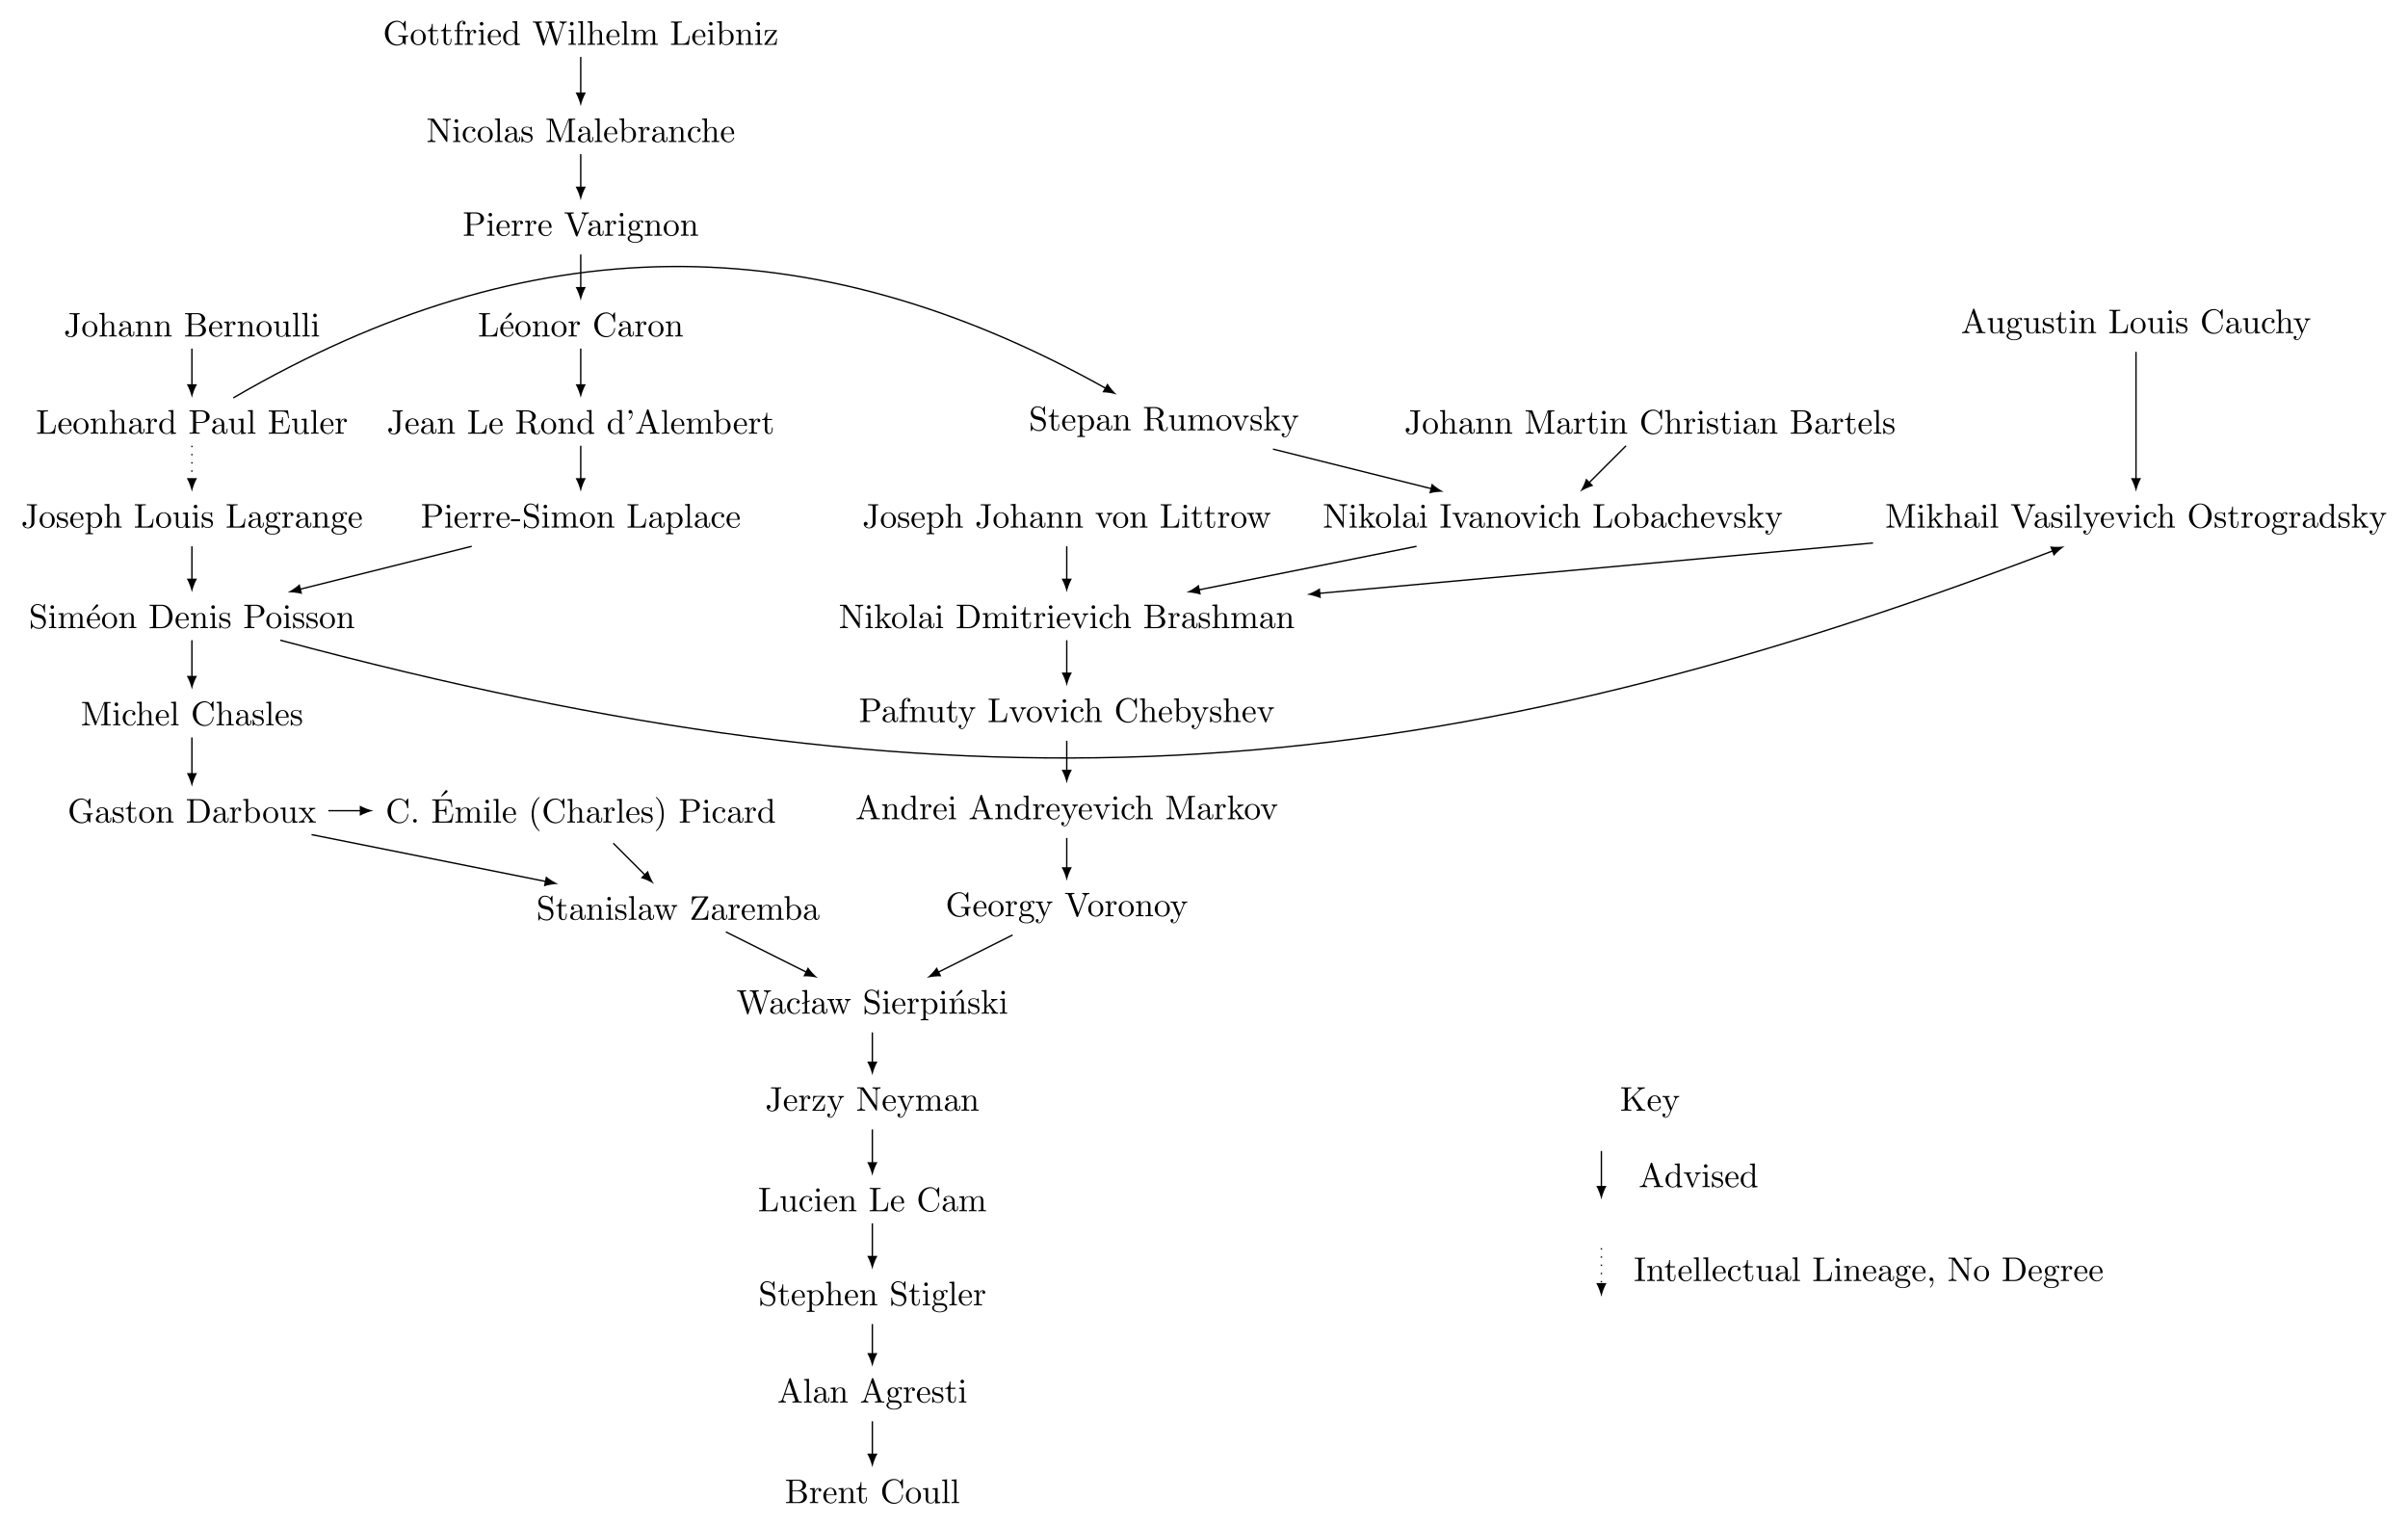 <?xml version="1.0" encoding="UTF-8"?>
<svg xmlns="http://www.w3.org/2000/svg" xmlns:xlink="http://www.w3.org/1999/xlink" width="702.223" height="444.425" viewBox="0 0 702.223 444.425">
<defs>
<g>
<g id="glyph-0-0">
<path d="M 3.969 -6.938 C 3.922 -7.062 3.891 -7.141 3.734 -7.141 C 3.578 -7.141 3.547 -7.078 3.5 -6.938 L 1.438 -0.984 C 1.25 -0.469 0.859 -0.312 0.312 -0.312 L 0.312 0 C 0.547 -0.016 0.984 -0.031 1.328 -0.031 C 1.641 -0.031 2.156 -0.016 2.484 0 L 2.484 -0.312 C 1.984 -0.312 1.734 -0.562 1.734 -0.812 C 1.734 -0.844 1.75 -0.953 1.75 -0.969 L 2.219 -2.266 L 4.672 -2.266 L 5.203 -0.75 C 5.219 -0.703 5.234 -0.641 5.234 -0.609 C 5.234 -0.312 4.672 -0.312 4.406 -0.312 L 4.406 0 C 4.766 -0.031 5.469 -0.031 5.844 -0.031 C 6.266 -0.031 6.734 -0.016 7.141 0 L 7.141 -0.312 L 6.969 -0.312 C 6.375 -0.312 6.234 -0.375 6.125 -0.703 Z M 3.438 -5.828 L 4.562 -2.578 L 2.328 -2.578 Z M 3.438 -5.828 "/>
</g>
<g id="glyph-0-1">
<path d="M 3.891 -0.781 L 3.891 0.109 L 5.328 0 L 5.328 -0.312 C 4.641 -0.312 4.562 -0.375 4.562 -0.875 L 4.562 -4.406 L 3.094 -4.297 L 3.094 -3.984 C 3.781 -3.984 3.875 -3.922 3.875 -3.422 L 3.875 -1.656 C 3.875 -0.781 3.391 -0.109 2.656 -0.109 C 1.828 -0.109 1.781 -0.578 1.781 -1.094 L 1.781 -4.406 L 0.312 -4.297 L 0.312 -3.984 C 1.094 -3.984 1.094 -3.953 1.094 -3.078 L 1.094 -1.578 C 1.094 -0.797 1.094 0.109 2.609 0.109 C 3.172 0.109 3.609 -0.172 3.891 -0.781 Z M 3.891 -0.781 "/>
</g>
<g id="glyph-0-2">
<path d="M 2.219 -1.719 C 1.344 -1.719 1.344 -2.719 1.344 -2.938 C 1.344 -3.203 1.359 -3.531 1.5 -3.781 C 1.578 -3.891 1.812 -4.172 2.219 -4.172 C 3.078 -4.172 3.078 -3.188 3.078 -2.953 C 3.078 -2.688 3.078 -2.359 2.922 -2.109 C 2.844 -2 2.609 -1.719 2.219 -1.719 Z M 1.062 -1.328 C 1.062 -1.359 1.062 -1.594 1.219 -1.797 C 1.609 -1.516 2.031 -1.484 2.219 -1.484 C 3.141 -1.484 3.828 -2.172 3.828 -2.938 C 3.828 -3.312 3.672 -3.672 3.422 -3.906 C 3.781 -4.25 4.141 -4.297 4.312 -4.297 C 4.344 -4.297 4.391 -4.297 4.422 -4.281 C 4.312 -4.25 4.25 -4.141 4.25 -4.016 C 4.25 -3.844 4.391 -3.734 4.547 -3.734 C 4.641 -3.734 4.828 -3.797 4.828 -4.031 C 4.828 -4.203 4.719 -4.516 4.328 -4.516 C 4.125 -4.516 3.688 -4.453 3.266 -4.047 C 2.844 -4.375 2.438 -4.406 2.219 -4.406 C 1.281 -4.406 0.594 -3.719 0.594 -2.953 C 0.594 -2.516 0.812 -2.141 1.062 -1.922 C 0.938 -1.781 0.75 -1.453 0.75 -1.094 C 0.75 -0.781 0.891 -0.406 1.203 -0.203 C 0.594 -0.047 0.281 0.391 0.281 0.781 C 0.281 1.5 1.266 2.047 2.484 2.047 C 3.656 2.047 4.688 1.547 4.688 0.766 C 4.688 0.422 4.562 -0.094 4.047 -0.375 C 3.516 -0.641 2.938 -0.641 2.328 -0.641 C 2.078 -0.641 1.656 -0.641 1.578 -0.656 C 1.266 -0.703 1.062 -1 1.062 -1.328 Z M 2.5 1.828 C 1.484 1.828 0.797 1.312 0.797 0.781 C 0.797 0.328 1.172 -0.047 1.609 -0.062 L 2.203 -0.062 C 3.062 -0.062 4.172 -0.062 4.172 0.781 C 4.172 1.328 3.469 1.828 2.5 1.828 Z M 2.5 1.828 "/>
</g>
<g id="glyph-0-3">
<path d="M 2.078 -1.938 C 2.297 -1.891 3.109 -1.734 3.109 -1.016 C 3.109 -0.516 2.766 -0.109 1.984 -0.109 C 1.141 -0.109 0.781 -0.672 0.594 -1.531 C 0.562 -1.656 0.562 -1.688 0.453 -1.688 C 0.328 -1.688 0.328 -1.625 0.328 -1.453 L 0.328 -0.125 C 0.328 0.047 0.328 0.109 0.438 0.109 C 0.484 0.109 0.5 0.094 0.688 -0.094 C 0.703 -0.109 0.703 -0.125 0.891 -0.312 C 1.328 0.094 1.781 0.109 1.984 0.109 C 3.125 0.109 3.594 -0.562 3.594 -1.281 C 3.594 -1.797 3.297 -2.109 3.172 -2.219 C 2.844 -2.547 2.453 -2.625 2.031 -2.703 C 1.469 -2.812 0.812 -2.938 0.812 -3.516 C 0.812 -3.875 1.062 -4.281 1.922 -4.281 C 3.016 -4.281 3.078 -3.375 3.094 -3.078 C 3.094 -2.984 3.188 -2.984 3.203 -2.984 C 3.344 -2.984 3.344 -3.031 3.344 -3.219 L 3.344 -4.234 C 3.344 -4.391 3.344 -4.469 3.234 -4.469 C 3.188 -4.469 3.156 -4.469 3.031 -4.344 C 3 -4.312 2.906 -4.219 2.859 -4.188 C 2.484 -4.469 2.078 -4.469 1.922 -4.469 C 0.703 -4.469 0.328 -3.797 0.328 -3.234 C 0.328 -2.891 0.484 -2.609 0.75 -2.391 C 1.078 -2.141 1.359 -2.078 2.078 -1.938 Z M 2.078 -1.938 "/>
</g>
<g id="glyph-0-4">
<path d="M 1.719 -3.984 L 3.156 -3.984 L 3.156 -4.297 L 1.719 -4.297 L 1.719 -6.125 L 1.469 -6.125 C 1.469 -5.312 1.172 -4.25 0.188 -4.203 L 0.188 -3.984 L 1.031 -3.984 L 1.031 -1.234 C 1.031 -0.016 1.969 0.109 2.328 0.109 C 3.031 0.109 3.312 -0.594 3.312 -1.234 L 3.312 -1.797 L 3.062 -1.797 L 3.062 -1.25 C 3.062 -0.516 2.766 -0.141 2.391 -0.141 C 1.719 -0.141 1.719 -1.047 1.719 -1.219 Z M 1.719 -3.984 "/>
</g>
<g id="glyph-0-5">
<path d="M 1.766 -4.406 L 0.375 -4.297 L 0.375 -3.984 C 1.016 -3.984 1.109 -3.922 1.109 -3.438 L 1.109 -0.75 C 1.109 -0.312 1 -0.312 0.328 -0.312 L 0.328 0 C 0.641 -0.016 1.188 -0.031 1.422 -0.031 C 1.781 -0.031 2.125 -0.016 2.469 0 L 2.469 -0.312 C 1.797 -0.312 1.766 -0.359 1.766 -0.75 Z M 1.797 -6.141 C 1.797 -6.453 1.562 -6.672 1.281 -6.672 C 0.969 -6.672 0.75 -6.406 0.75 -6.141 C 0.75 -5.875 0.969 -5.609 1.281 -5.609 C 1.562 -5.609 1.797 -5.828 1.797 -6.141 Z M 1.797 -6.141 "/>
</g>
<g id="glyph-0-6">
<path d="M 1.094 -3.422 L 1.094 -0.75 C 1.094 -0.312 0.984 -0.312 0.312 -0.312 L 0.312 0 C 0.672 -0.016 1.172 -0.031 1.453 -0.031 C 1.703 -0.031 2.219 -0.016 2.562 0 L 2.562 -0.312 C 1.891 -0.312 1.781 -0.312 1.781 -0.75 L 1.781 -2.594 C 1.781 -3.625 2.5 -4.188 3.125 -4.188 C 3.766 -4.188 3.875 -3.656 3.875 -3.078 L 3.875 -0.75 C 3.875 -0.312 3.766 -0.312 3.094 -0.312 L 3.094 0 C 3.438 -0.016 3.953 -0.031 4.219 -0.031 C 4.469 -0.031 5 -0.016 5.328 0 L 5.328 -0.312 C 4.812 -0.312 4.562 -0.312 4.562 -0.609 L 4.562 -2.516 C 4.562 -3.375 4.562 -3.672 4.25 -4.031 C 4.109 -4.203 3.781 -4.406 3.203 -4.406 C 2.469 -4.406 2 -3.984 1.719 -3.359 L 1.719 -4.406 L 0.312 -4.297 L 0.312 -3.984 C 1.016 -3.984 1.094 -3.922 1.094 -3.422 Z M 1.094 -3.422 "/>
</g>
<g id="glyph-0-7">
<path d="M 5.797 -2.578 L 5.547 -2.578 C 5.438 -1.562 5.297 -0.312 3.547 -0.312 L 2.734 -0.312 C 2.266 -0.312 2.25 -0.375 2.25 -0.703 L 2.25 -6.016 C 2.25 -6.359 2.25 -6.5 3.188 -6.5 L 3.516 -6.5 L 3.516 -6.812 C 3.156 -6.781 2.25 -6.781 1.844 -6.781 C 1.453 -6.781 0.672 -6.781 0.328 -6.812 L 0.328 -6.5 L 0.562 -6.5 C 1.328 -6.5 1.359 -6.391 1.359 -6.031 L 1.359 -0.781 C 1.359 -0.422 1.328 -0.312 0.562 -0.312 L 0.328 -0.312 L 0.328 0 L 5.516 0 Z M 5.797 -2.578 "/>
</g>
<g id="glyph-0-8">
<path d="M 4.688 -2.141 C 4.688 -3.406 3.703 -4.469 2.5 -4.469 C 1.25 -4.469 0.281 -3.375 0.281 -2.141 C 0.281 -0.844 1.312 0.109 2.484 0.109 C 3.688 0.109 4.688 -0.875 4.688 -2.141 Z M 2.5 -0.141 C 2.062 -0.141 1.625 -0.344 1.359 -0.812 C 1.109 -1.25 1.109 -1.859 1.109 -2.219 C 1.109 -2.609 1.109 -3.141 1.344 -3.578 C 1.609 -4.031 2.078 -4.25 2.484 -4.25 C 2.922 -4.25 3.344 -4.031 3.609 -3.594 C 3.875 -3.172 3.875 -2.594 3.875 -2.219 C 3.875 -1.859 3.875 -1.312 3.656 -0.875 C 3.422 -0.422 2.984 -0.141 2.5 -0.141 Z M 2.5 -0.141 "/>
</g>
<g id="glyph-0-9">
<path d="M 0.562 -3.406 C 0.562 -1.344 2.172 0.219 4.031 0.219 C 5.656 0.219 6.625 -1.172 6.625 -2.328 C 6.625 -2.422 6.625 -2.5 6.5 -2.5 C 6.391 -2.5 6.391 -2.438 6.375 -2.328 C 6.297 -0.906 5.234 -0.094 4.141 -0.094 C 3.531 -0.094 1.578 -0.422 1.578 -3.406 C 1.578 -6.375 3.531 -6.719 4.141 -6.719 C 5.219 -6.719 6.109 -5.812 6.312 -4.359 C 6.328 -4.219 6.328 -4.188 6.469 -4.188 C 6.625 -4.188 6.625 -4.219 6.625 -4.422 L 6.625 -6.781 C 6.625 -6.953 6.625 -7.031 6.516 -7.031 C 6.484 -7.031 6.438 -7.031 6.359 -6.906 L 5.859 -6.172 C 5.5 -6.531 4.984 -7.031 4.031 -7.031 C 2.156 -7.031 0.562 -5.438 0.562 -3.406 Z M 0.562 -3.406 "/>
</g>
<g id="glyph-0-10">
<path d="M 3.312 -0.75 C 3.359 -0.359 3.625 0.062 4.094 0.062 C 4.312 0.062 4.922 -0.078 4.922 -0.891 L 4.922 -1.453 L 4.672 -1.453 L 4.672 -0.891 C 4.672 -0.312 4.422 -0.25 4.312 -0.25 C 3.984 -0.25 3.938 -0.703 3.938 -0.75 L 3.938 -2.734 C 3.938 -3.156 3.938 -3.547 3.578 -3.922 C 3.188 -4.312 2.688 -4.469 2.219 -4.469 C 1.391 -4.469 0.703 -4 0.703 -3.344 C 0.703 -3.047 0.906 -2.875 1.172 -2.875 C 1.453 -2.875 1.625 -3.078 1.625 -3.328 C 1.625 -3.453 1.578 -3.781 1.109 -3.781 C 1.391 -4.141 1.875 -4.25 2.188 -4.25 C 2.688 -4.25 3.25 -3.859 3.25 -2.969 L 3.25 -2.609 C 2.734 -2.578 2.047 -2.547 1.422 -2.25 C 0.672 -1.906 0.422 -1.391 0.422 -0.953 C 0.422 -0.141 1.391 0.109 2.016 0.109 C 2.672 0.109 3.125 -0.297 3.312 -0.75 Z M 3.25 -2.391 L 3.25 -1.391 C 3.25 -0.453 2.531 -0.109 2.078 -0.109 C 1.594 -0.109 1.188 -0.453 1.188 -0.953 C 1.188 -1.5 1.609 -2.328 3.25 -2.391 Z M 3.25 -2.391 "/>
</g>
<g id="glyph-0-11">
<path d="M 1.172 -2.172 C 1.172 -3.797 1.984 -4.219 2.516 -4.219 C 2.609 -4.219 3.234 -4.203 3.578 -3.844 C 3.172 -3.812 3.109 -3.516 3.109 -3.391 C 3.109 -3.125 3.297 -2.938 3.562 -2.938 C 3.828 -2.938 4.031 -3.094 4.031 -3.406 C 4.031 -4.078 3.266 -4.469 2.5 -4.469 C 1.25 -4.469 0.344 -3.391 0.344 -2.156 C 0.344 -0.875 1.328 0.109 2.484 0.109 C 3.812 0.109 4.141 -1.094 4.141 -1.188 C 4.141 -1.281 4.031 -1.281 4 -1.281 C 3.922 -1.281 3.891 -1.25 3.875 -1.188 C 3.594 -0.266 2.938 -0.141 2.578 -0.141 C 2.047 -0.141 1.172 -0.562 1.172 -2.172 Z M 1.172 -2.172 "/>
</g>
<g id="glyph-0-12">
<path d="M 1.094 -0.75 C 1.094 -0.312 0.984 -0.312 0.312 -0.312 L 0.312 0 C 0.672 -0.016 1.172 -0.031 1.453 -0.031 C 1.703 -0.031 2.219 -0.016 2.562 0 L 2.562 -0.312 C 1.891 -0.312 1.781 -0.312 1.781 -0.75 L 1.781 -2.594 C 1.781 -3.625 2.5 -4.188 3.125 -4.188 C 3.766 -4.188 3.875 -3.656 3.875 -3.078 L 3.875 -0.75 C 3.875 -0.312 3.766 -0.312 3.094 -0.312 L 3.094 0 C 3.438 -0.016 3.953 -0.031 4.219 -0.031 C 4.469 -0.031 5 -0.016 5.328 0 L 5.328 -0.312 C 4.812 -0.312 4.562 -0.312 4.562 -0.609 L 4.562 -2.516 C 4.562 -3.375 4.562 -3.672 4.25 -4.031 C 4.109 -4.203 3.781 -4.406 3.203 -4.406 C 2.359 -4.406 1.922 -3.812 1.75 -3.422 L 1.75 -6.922 L 0.312 -6.812 L 0.312 -6.5 C 1.016 -6.5 1.094 -6.438 1.094 -5.938 Z M 1.094 -0.75 "/>
</g>
<g id="glyph-0-13">
<path d="M 4.141 -3.344 C 4.391 -3.984 4.906 -3.984 5.062 -3.984 L 5.062 -4.297 C 4.828 -4.281 4.547 -4.266 4.312 -4.266 C 4.141 -4.266 3.672 -4.281 3.453 -4.297 L 3.453 -3.984 C 3.766 -3.984 3.922 -3.812 3.922 -3.562 C 3.922 -3.453 3.906 -3.438 3.859 -3.312 L 2.844 -0.875 L 1.75 -3.547 C 1.703 -3.656 1.688 -3.688 1.688 -3.734 C 1.688 -3.984 2.047 -3.984 2.25 -3.984 L 2.25 -4.297 C 1.984 -4.281 1.328 -4.266 1.156 -4.266 C 0.891 -4.266 0.484 -4.281 0.188 -4.297 L 0.188 -3.984 C 0.672 -3.984 0.859 -3.984 1 -3.641 L 2.5 0 C 2.438 0.125 2.297 0.453 2.25 0.594 C 2.031 1.141 1.75 1.828 1.109 1.828 C 1.062 1.828 0.828 1.828 0.641 1.641 C 0.953 1.609 1.031 1.391 1.031 1.219 C 1.031 0.969 0.844 0.812 0.609 0.812 C 0.406 0.812 0.188 0.938 0.188 1.234 C 0.188 1.688 0.609 2.047 1.109 2.047 C 1.734 2.047 2.141 1.469 2.375 0.906 Z M 4.141 -3.344 "/>
</g>
<g id="glyph-0-14">
<path d="M 3.484 -3.875 L 2.203 -4.172 C 1.578 -4.328 1.203 -4.859 1.203 -5.438 C 1.203 -6.141 1.734 -6.75 2.516 -6.75 C 4.172 -6.75 4.391 -5.109 4.453 -4.672 C 4.469 -4.609 4.469 -4.547 4.578 -4.547 C 4.703 -4.547 4.703 -4.594 4.703 -4.781 L 4.703 -6.781 C 4.703 -6.953 4.703 -7.031 4.594 -7.031 C 4.531 -7.031 4.516 -7.016 4.453 -6.891 L 4.094 -6.328 C 3.797 -6.625 3.391 -7.031 2.5 -7.031 C 1.391 -7.031 0.562 -6.156 0.562 -5.094 C 0.562 -4.266 1.094 -3.531 1.859 -3.266 C 1.969 -3.234 2.484 -3.109 3.188 -2.938 C 3.453 -2.875 3.75 -2.797 4.031 -2.438 C 4.234 -2.172 4.344 -1.844 4.344 -1.516 C 4.344 -0.812 3.844 -0.094 3 -0.094 C 2.719 -0.094 1.953 -0.141 1.422 -0.625 C 0.844 -1.172 0.812 -1.797 0.812 -2.156 C 0.797 -2.266 0.719 -2.266 0.688 -2.266 C 0.562 -2.266 0.562 -2.188 0.562 -2.016 L 0.562 -0.016 C 0.562 0.156 0.562 0.219 0.672 0.219 C 0.734 0.219 0.75 0.203 0.812 0.094 C 0.812 0.078 0.844 0.047 1.172 -0.484 C 1.484 -0.141 2.125 0.219 3.016 0.219 C 4.172 0.219 4.969 -0.75 4.969 -1.859 C 4.969 -2.844 4.312 -3.672 3.484 -3.875 Z M 3.484 -3.875 "/>
</g>
<g id="glyph-0-15">
<path d="M 1.109 -2.516 C 1.172 -4 2.016 -4.25 2.359 -4.25 C 3.375 -4.25 3.484 -2.906 3.484 -2.516 Z M 1.109 -2.297 L 3.891 -2.297 C 4.109 -2.297 4.141 -2.297 4.141 -2.516 C 4.141 -3.5 3.594 -4.469 2.359 -4.469 C 1.203 -4.469 0.281 -3.438 0.281 -2.188 C 0.281 -0.859 1.328 0.109 2.469 0.109 C 3.688 0.109 4.141 -1 4.141 -1.188 C 4.141 -1.281 4.062 -1.312 4 -1.312 C 3.922 -1.312 3.891 -1.25 3.875 -1.172 C 3.531 -0.141 2.625 -0.141 2.531 -0.141 C 2.031 -0.141 1.641 -0.438 1.406 -0.812 C 1.109 -1.281 1.109 -1.938 1.109 -2.297 Z M 1.109 -2.297 "/>
</g>
<g id="glyph-0-16">
<path d="M 1.719 -3.75 L 1.719 -4.406 L 0.281 -4.297 L 0.281 -3.984 C 0.984 -3.984 1.062 -3.922 1.062 -3.484 L 1.062 1.172 C 1.062 1.625 0.953 1.625 0.281 1.625 L 0.281 1.938 C 0.625 1.922 1.141 1.906 1.391 1.906 C 1.672 1.906 2.172 1.922 2.516 1.938 L 2.516 1.625 C 1.859 1.625 1.75 1.625 1.75 1.172 L 1.75 -0.594 C 1.797 -0.422 2.219 0.109 2.969 0.109 C 4.156 0.109 5.188 -0.875 5.188 -2.156 C 5.188 -3.422 4.234 -4.406 3.109 -4.406 C 2.328 -4.406 1.906 -3.969 1.719 -3.75 Z M 1.75 -1.141 L 1.75 -3.359 C 2.031 -3.875 2.516 -4.156 3.031 -4.156 C 3.766 -4.156 4.359 -3.281 4.359 -2.156 C 4.359 -0.953 3.672 -0.109 2.938 -0.109 C 2.531 -0.109 2.156 -0.312 1.891 -0.719 C 1.75 -0.922 1.75 -0.938 1.75 -1.141 Z M 1.75 -1.141 "/>
</g>
<g id="glyph-0-17">
<path d="M 2.234 -3.516 L 2.234 -6.094 C 2.234 -6.328 2.234 -6.453 2.453 -6.484 C 2.547 -6.5 2.844 -6.5 3.047 -6.5 C 3.938 -6.5 5.047 -6.453 5.047 -5.016 C 5.047 -4.328 4.812 -3.516 3.344 -3.516 Z M 4.344 -3.391 C 5.297 -3.625 6.078 -4.234 6.078 -5.016 C 6.078 -5.969 4.938 -6.812 3.484 -6.812 L 0.344 -6.812 L 0.344 -6.5 L 0.594 -6.5 C 1.359 -6.5 1.375 -6.391 1.375 -6.031 L 1.375 -0.781 C 1.375 -0.422 1.359 -0.312 0.594 -0.312 L 0.344 -0.312 L 0.344 0 C 0.703 -0.031 1.422 -0.031 1.797 -0.031 C 2.188 -0.031 2.906 -0.031 3.266 0 L 3.266 -0.312 L 3.016 -0.312 C 2.25 -0.312 2.234 -0.422 2.234 -0.781 L 2.234 -3.297 L 3.375 -3.297 C 3.531 -3.297 3.953 -3.297 4.312 -2.953 C 4.688 -2.609 4.688 -2.297 4.688 -1.625 C 4.688 -0.984 4.688 -0.578 5.094 -0.203 C 5.5 0.156 6.047 0.219 6.344 0.219 C 7.125 0.219 7.297 -0.594 7.297 -0.875 C 7.297 -0.938 7.297 -1.047 7.172 -1.047 C 7.062 -1.047 7.062 -0.953 7.047 -0.891 C 6.984 -0.172 6.641 0 6.391 0 C 5.906 0 5.828 -0.516 5.688 -1.438 L 5.547 -2.234 C 5.375 -2.875 4.891 -3.203 4.344 -3.391 Z M 4.344 -3.391 "/>
</g>
<g id="glyph-0-18">
<path d="M 1.094 -3.422 L 1.094 -0.75 C 1.094 -0.312 0.984 -0.312 0.312 -0.312 L 0.312 0 C 0.672 -0.016 1.172 -0.031 1.453 -0.031 C 1.703 -0.031 2.219 -0.016 2.562 0 L 2.562 -0.312 C 1.891 -0.312 1.781 -0.312 1.781 -0.75 L 1.781 -2.594 C 1.781 -3.625 2.5 -4.188 3.125 -4.188 C 3.766 -4.188 3.875 -3.656 3.875 -3.078 L 3.875 -0.75 C 3.875 -0.312 3.766 -0.312 3.094 -0.312 L 3.094 0 C 3.438 -0.016 3.953 -0.031 4.219 -0.031 C 4.469 -0.031 5 -0.016 5.328 0 L 5.328 -0.312 C 4.672 -0.312 4.562 -0.312 4.562 -0.75 L 4.562 -2.594 C 4.562 -3.625 5.266 -4.188 5.906 -4.188 C 6.531 -4.188 6.641 -3.656 6.641 -3.078 L 6.641 -0.75 C 6.641 -0.312 6.531 -0.312 5.859 -0.312 L 5.859 0 C 6.203 -0.016 6.719 -0.031 6.984 -0.031 C 7.25 -0.031 7.766 -0.016 8.109 0 L 8.109 -0.312 C 7.594 -0.312 7.344 -0.312 7.328 -0.609 L 7.328 -2.516 C 7.328 -3.375 7.328 -3.672 7.016 -4.031 C 6.875 -4.203 6.547 -4.406 5.969 -4.406 C 5.141 -4.406 4.688 -3.812 4.531 -3.422 C 4.391 -4.297 3.656 -4.406 3.203 -4.406 C 2.469 -4.406 2 -3.984 1.719 -3.359 L 1.719 -4.406 L 0.312 -4.297 L 0.312 -3.984 C 1.016 -3.984 1.094 -3.922 1.094 -3.422 Z M 1.094 -3.422 "/>
</g>
<g id="glyph-0-19">
<path d="M 4.141 -3.312 C 4.234 -3.547 4.406 -3.984 5.062 -3.984 L 5.062 -4.297 C 4.828 -4.281 4.547 -4.266 4.312 -4.266 C 4.078 -4.266 3.625 -4.281 3.453 -4.297 L 3.453 -3.984 C 3.812 -3.984 3.922 -3.75 3.922 -3.562 C 3.922 -3.469 3.906 -3.422 3.875 -3.312 L 2.844 -0.781 L 1.734 -3.562 C 1.672 -3.688 1.672 -3.703 1.672 -3.734 C 1.672 -3.984 2.062 -3.984 2.25 -3.984 L 2.25 -4.297 C 1.938 -4.281 1.391 -4.266 1.156 -4.266 C 0.891 -4.266 0.484 -4.281 0.188 -4.297 L 0.188 -3.984 C 0.812 -3.984 0.859 -3.922 0.984 -3.625 L 2.422 -0.078 C 2.484 0.062 2.5 0.109 2.625 0.109 C 2.766 0.109 2.797 0.016 2.844 -0.078 Z M 4.141 -3.312 "/>
</g>
<g id="glyph-0-20">
<path d="M 1.062 -0.75 C 1.062 -0.312 0.953 -0.312 0.281 -0.312 L 0.281 0 C 0.609 -0.016 1.078 -0.031 1.359 -0.031 C 1.672 -0.031 2.062 -0.016 2.469 0 L 2.469 -0.312 C 1.797 -0.312 1.688 -0.312 1.688 -0.75 L 1.688 -1.781 L 2.328 -2.328 C 3.094 -1.281 3.516 -0.719 3.516 -0.531 C 3.516 -0.344 3.344 -0.312 3.156 -0.312 L 3.156 0 C 3.422 -0.016 4.016 -0.031 4.234 -0.031 C 4.516 -0.031 4.812 -0.016 5.094 0 L 5.094 -0.312 C 4.719 -0.312 4.5 -0.312 4.125 -0.844 L 2.859 -2.625 C 2.844 -2.641 2.797 -2.703 2.797 -2.734 C 2.797 -2.766 3.516 -3.375 3.609 -3.453 C 4.234 -3.953 4.656 -3.984 4.859 -3.984 L 4.859 -4.297 C 4.578 -4.266 4.453 -4.266 4.172 -4.266 C 3.812 -4.266 3.188 -4.281 3.047 -4.297 L 3.047 -3.984 C 3.234 -3.984 3.344 -3.875 3.344 -3.734 C 3.344 -3.531 3.203 -3.422 3.125 -3.344 L 1.719 -2.141 L 1.719 -6.922 L 0.281 -6.812 L 0.281 -6.5 C 0.984 -6.5 1.062 -6.438 1.062 -5.938 Z M 1.062 -0.75 "/>
</g>
<g id="glyph-0-21">
<path d="M 3.016 -1.469 C 3.016 -0.562 2.516 0 1.984 0 C 1.922 0 1.25 0 0.891 -0.578 C 1.406 -0.578 1.531 -0.875 1.531 -1.141 C 1.531 -1.5 1.25 -1.688 0.969 -1.688 C 0.75 -1.688 0.406 -1.562 0.406 -1.109 C 0.406 -0.375 1.109 0.219 2 0.219 C 3.016 0.219 3.75 -0.484 3.859 -1.219 C 3.875 -1.312 3.875 -1.328 3.875 -1.672 L 3.875 -6.094 C 3.875 -6.5 4 -6.5 4.641 -6.5 L 4.641 -6.812 C 4.203 -6.781 3.812 -6.781 3.344 -6.781 C 2.938 -6.781 2.047 -6.781 1.672 -6.812 L 1.672 -6.5 L 2.031 -6.5 C 3.016 -6.5 3.016 -6.375 3.016 -6.016 Z M 3.016 -1.469 "/>
</g>
<g id="glyph-0-22">
<path d="M 2.406 -6.594 C 2.312 -6.812 2.281 -6.812 2.047 -6.812 L 0.375 -6.812 L 0.375 -6.5 L 0.609 -6.5 C 1.375 -6.5 1.391 -6.391 1.391 -6.031 L 1.391 -1.047 C 1.391 -0.781 1.391 -0.312 0.375 -0.312 L 0.375 0 C 0.719 -0.016 1.203 -0.031 1.531 -0.031 C 1.859 -0.031 2.359 -0.016 2.703 0 L 2.703 -0.312 C 1.672 -0.312 1.672 -0.781 1.672 -1.047 L 1.672 -6.422 L 1.688 -6.422 L 4.094 -0.219 C 4.141 -0.094 4.188 0 4.281 0 C 4.391 0 4.422 -0.078 4.469 -0.188 L 6.922 -6.5 L 6.922 -0.781 C 6.922 -0.422 6.906 -0.312 6.141 -0.312 L 5.906 -0.312 L 5.906 0 C 6.266 -0.031 6.953 -0.031 7.344 -0.031 C 7.719 -0.031 8.391 -0.031 8.766 0 L 8.766 -0.312 L 8.516 -0.312 C 7.75 -0.312 7.734 -0.422 7.734 -0.781 L 7.734 -6.031 C 7.734 -6.391 7.75 -6.5 8.516 -6.5 L 8.766 -6.5 L 8.766 -6.812 L 7.078 -6.812 C 6.812 -6.812 6.812 -6.797 6.75 -6.625 L 4.562 -1 Z M 2.406 -6.594 "/>
</g>
<g id="glyph-0-23">
<path d="M 1.672 -3.312 L 1.672 -4.406 L 0.281 -4.297 L 0.281 -3.984 C 0.984 -3.984 1.062 -3.922 1.062 -3.422 L 1.062 -0.75 C 1.062 -0.312 0.953 -0.312 0.281 -0.312 L 0.281 0 C 0.672 -0.016 1.141 -0.031 1.422 -0.031 C 1.812 -0.031 2.281 -0.031 2.688 0 L 2.688 -0.312 L 2.469 -0.312 C 1.734 -0.312 1.719 -0.422 1.719 -0.781 L 1.719 -2.312 C 1.719 -3.297 2.141 -4.188 2.891 -4.188 C 2.953 -4.188 2.984 -4.188 3 -4.172 C 2.969 -4.172 2.766 -4.047 2.766 -3.781 C 2.766 -3.516 2.984 -3.359 3.203 -3.359 C 3.375 -3.359 3.625 -3.484 3.625 -3.797 C 3.625 -4.109 3.312 -4.406 2.891 -4.406 C 2.156 -4.406 1.797 -3.734 1.672 -3.312 Z M 1.672 -3.312 "/>
</g>
<g id="glyph-0-24">
<path d="M 2.219 -3.656 L 2.219 -6.094 C 2.219 -6.438 2.234 -6.5 2.703 -6.5 L 3.938 -6.5 C 4.906 -6.5 5.25 -5.656 5.25 -5.125 C 5.25 -4.484 4.766 -3.656 3.656 -3.656 Z M 4.562 -3.562 C 5.531 -3.75 6.219 -4.391 6.219 -5.125 C 6.219 -5.984 5.297 -6.812 4 -6.812 L 0.359 -6.812 L 0.359 -6.5 L 0.594 -6.5 C 1.359 -6.5 1.391 -6.391 1.391 -6.031 L 1.391 -0.781 C 1.391 -0.422 1.359 -0.312 0.594 -0.312 L 0.359 -0.312 L 0.359 0 L 4.266 0 C 5.594 0 6.484 -0.891 6.484 -1.828 C 6.484 -2.688 5.672 -3.438 4.562 -3.562 Z M 3.953 -0.312 L 2.703 -0.312 C 2.234 -0.312 2.219 -0.375 2.219 -0.703 L 2.219 -3.422 L 4.094 -3.422 C 5.078 -3.422 5.5 -2.5 5.5 -1.828 C 5.5 -1.125 4.969 -0.312 3.953 -0.312 Z M 3.953 -0.312 "/>
</g>
<g id="glyph-0-25">
<path d="M 1.766 -6.922 L 0.328 -6.812 L 0.328 -6.5 C 1.031 -6.5 1.109 -6.438 1.109 -5.938 L 1.109 -0.75 C 1.109 -0.312 1 -0.312 0.328 -0.312 L 0.328 0 C 0.656 -0.016 1.188 -0.031 1.438 -0.031 C 1.688 -0.031 2.172 -0.016 2.547 0 L 2.547 -0.312 C 1.875 -0.312 1.766 -0.312 1.766 -0.75 Z M 1.766 -6.922 "/>
</g>
<g id="glyph-0-26">
<path d="M 6.188 -5.828 C 6.328 -6.203 6.594 -6.484 7.281 -6.5 L 7.281 -6.812 C 6.969 -6.781 6.562 -6.781 6.312 -6.781 C 6.016 -6.781 5.438 -6.797 5.172 -6.812 L 5.172 -6.5 C 5.688 -6.484 5.906 -6.234 5.906 -6 C 5.906 -5.922 5.875 -5.859 5.859 -5.797 L 4.031 -1 L 2.125 -6.031 C 2.062 -6.172 2.062 -6.188 2.062 -6.203 C 2.062 -6.5 2.625 -6.5 2.875 -6.5 L 2.875 -6.812 C 2.516 -6.781 1.828 -6.781 1.453 -6.781 C 0.984 -6.781 0.547 -6.797 0.188 -6.812 L 0.188 -6.5 C 0.844 -6.5 1.031 -6.5 1.172 -6.125 L 3.484 0 C 3.547 0.188 3.594 0.219 3.734 0.219 C 3.891 0.219 3.922 0.172 3.969 0.031 Z M 6.188 -5.828 "/>
</g>
<g id="glyph-0-27">
<path d="M 7.188 -3.375 C 7.188 -5.406 5.688 -7.031 3.875 -7.031 C 2.078 -7.031 0.562 -5.438 0.562 -3.375 C 0.562 -1.328 2.094 0.219 3.875 0.219 C 5.688 0.219 7.188 -1.359 7.188 -3.375 Z M 3.875 -0.047 C 2.922 -0.047 1.578 -0.922 1.578 -3.516 C 1.578 -6.094 3.047 -6.781 3.875 -6.781 C 4.734 -6.781 6.156 -6.078 6.156 -3.516 C 6.156 -0.875 4.797 -0.047 3.875 -0.047 Z M 3.875 -0.047 "/>
</g>
<g id="glyph-0-28">
<path d="M 3.781 -0.547 L 3.781 0.109 L 5.25 0 L 5.25 -0.312 C 4.562 -0.312 4.469 -0.375 4.469 -0.875 L 4.469 -6.922 L 3.047 -6.812 L 3.047 -6.5 C 3.734 -6.5 3.812 -6.438 3.812 -5.938 L 3.812 -3.781 C 3.531 -4.141 3.094 -4.406 2.562 -4.406 C 1.391 -4.406 0.344 -3.422 0.344 -2.141 C 0.344 -0.875 1.312 0.109 2.453 0.109 C 3.094 0.109 3.531 -0.234 3.781 -0.547 Z M 3.781 -3.219 L 3.781 -1.172 C 3.781 -1 3.781 -0.984 3.672 -0.812 C 3.375 -0.328 2.938 -0.109 2.5 -0.109 C 2.047 -0.109 1.688 -0.375 1.453 -0.75 C 1.203 -1.156 1.172 -1.719 1.172 -2.141 C 1.172 -2.5 1.188 -3.094 1.469 -3.547 C 1.688 -3.859 2.062 -4.188 2.609 -4.188 C 2.953 -4.188 3.375 -4.031 3.672 -3.594 C 3.781 -3.422 3.781 -3.406 3.781 -3.219 Z M 3.781 -3.219 "/>
</g>
<g id="glyph-0-29">
<path d="M 2.312 -6.672 C 2.219 -6.797 2.219 -6.812 2.031 -6.812 L 0.328 -6.812 L 0.328 -6.5 L 0.625 -6.5 C 0.766 -6.5 0.969 -6.484 1.109 -6.484 C 1.344 -6.453 1.359 -6.438 1.359 -6.25 L 1.359 -1.047 C 1.359 -0.781 1.359 -0.312 0.328 -0.312 L 0.328 0 C 0.672 -0.016 1.172 -0.031 1.5 -0.031 C 1.828 -0.031 2.312 -0.016 2.656 0 L 2.656 -0.312 C 1.641 -0.312 1.641 -0.781 1.641 -1.047 L 1.641 -6.234 C 1.688 -6.188 1.688 -6.172 1.734 -6.109 L 5.797 -0.125 C 5.891 -0.016 5.906 0 5.969 0 C 6.109 0 6.109 -0.062 6.109 -0.266 L 6.109 -5.766 C 6.109 -6.031 6.109 -6.5 7.141 -6.5 L 7.141 -6.812 C 6.781 -6.797 6.297 -6.781 5.969 -6.781 C 5.641 -6.781 5.156 -6.797 4.812 -6.812 L 4.812 -6.5 C 5.828 -6.5 5.828 -6.031 5.828 -5.766 L 5.828 -1.5 Z M 2.312 -6.672 "/>
</g>
<g id="glyph-0-30">
<path d="M 2.25 -6.031 C 2.25 -6.391 2.266 -6.5 3.062 -6.5 L 3.312 -6.5 L 3.312 -6.812 C 2.969 -6.781 2.188 -6.781 1.797 -6.781 C 1.422 -6.781 0.625 -6.781 0.281 -6.812 L 0.281 -6.5 L 0.531 -6.5 C 1.328 -6.5 1.359 -6.391 1.359 -6.031 L 1.359 -0.781 C 1.359 -0.422 1.328 -0.312 0.531 -0.312 L 0.281 -0.312 L 0.281 0 C 0.625 -0.031 1.422 -0.031 1.797 -0.031 C 2.188 -0.031 2.969 -0.031 3.312 0 L 3.312 -0.312 L 3.062 -0.312 C 2.266 -0.312 2.25 -0.422 2.25 -0.781 Z M 2.25 -6.031 "/>
</g>
<g id="glyph-0-31">
<path d="M 1.719 -3.766 L 1.719 -6.922 L 0.281 -6.812 L 0.281 -6.5 C 0.984 -6.5 1.062 -6.438 1.062 -5.938 L 1.062 0 L 1.312 0 C 1.312 -0.016 1.391 -0.156 1.672 -0.625 C 1.812 -0.391 2.234 0.109 2.969 0.109 C 4.156 0.109 5.188 -0.875 5.188 -2.156 C 5.188 -3.422 4.219 -4.406 3.078 -4.406 C 2.297 -4.406 1.875 -3.938 1.719 -3.766 Z M 1.75 -1.141 L 1.75 -3.188 C 1.75 -3.375 1.75 -3.391 1.859 -3.547 C 2.25 -4.109 2.797 -4.188 3.031 -4.188 C 3.484 -4.188 3.844 -3.922 4.078 -3.547 C 4.344 -3.141 4.359 -2.578 4.359 -2.156 C 4.359 -1.797 4.344 -1.203 4.062 -0.75 C 3.844 -0.438 3.469 -0.109 2.938 -0.109 C 2.484 -0.109 2.125 -0.344 1.891 -0.719 C 1.75 -0.922 1.75 -0.953 1.75 -1.141 Z M 1.75 -1.141 "/>
</g>
<g id="glyph-0-32">
<path d="M 6.172 -3.344 C 6.344 -3.844 6.656 -3.984 7.016 -3.984 L 7.016 -4.297 C 6.781 -4.281 6.5 -4.266 6.281 -4.266 C 5.984 -4.266 5.547 -4.281 5.359 -4.297 L 5.359 -3.984 C 5.719 -3.984 5.938 -3.797 5.938 -3.516 C 5.938 -3.453 5.938 -3.422 5.875 -3.297 L 4.969 -0.75 L 3.984 -3.531 C 3.953 -3.656 3.938 -3.672 3.938 -3.719 C 3.938 -3.984 4.328 -3.984 4.531 -3.984 L 4.531 -4.297 C 4.234 -4.281 3.734 -4.266 3.484 -4.266 C 3.188 -4.266 2.906 -4.281 2.609 -4.297 L 2.609 -3.984 C 2.969 -3.984 3.125 -3.969 3.234 -3.844 C 3.281 -3.781 3.391 -3.484 3.453 -3.297 L 2.609 -0.875 L 1.656 -3.531 C 1.609 -3.656 1.609 -3.672 1.609 -3.719 C 1.609 -3.984 2 -3.984 2.188 -3.984 L 2.188 -4.297 C 1.891 -4.281 1.328 -4.266 1.109 -4.266 C 1.062 -4.266 0.531 -4.281 0.172 -4.297 L 0.172 -3.984 C 0.672 -3.984 0.797 -3.953 0.922 -3.641 L 2.172 -0.109 C 2.219 0.031 2.25 0.109 2.375 0.109 C 2.516 0.109 2.531 0.047 2.578 -0.094 L 3.594 -2.906 L 4.609 -0.078 C 4.641 0.031 4.672 0.109 4.812 0.109 C 4.938 0.109 4.969 0.016 5 -0.078 Z M 6.172 -3.344 "/>
</g>
<g id="glyph-0-33">
<path d="M 0.344 -6.812 L 0.344 -6.5 L 0.594 -6.5 C 1.359 -6.5 1.375 -6.391 1.375 -6.031 L 1.375 -0.781 C 1.375 -0.422 1.359 -0.312 0.594 -0.312 L 0.344 -0.312 L 0.344 0 L 4 0 C 5.672 0 7.047 -1.469 7.047 -3.344 C 7.047 -5.25 5.703 -6.812 4 -6.812 Z M 2.719 -0.312 C 2.25 -0.312 2.234 -0.375 2.234 -0.703 L 2.234 -6.094 C 2.234 -6.438 2.25 -6.5 2.719 -6.5 L 3.719 -6.5 C 4.344 -6.5 5.031 -6.281 5.531 -5.578 C 5.969 -4.984 6.047 -4.125 6.047 -3.344 C 6.047 -2.25 5.859 -1.641 5.5 -1.156 C 5.297 -0.891 4.734 -0.312 3.734 -0.312 Z M 2.719 -0.312 "/>
</g>
<g id="glyph-0-34">
<path d="M 2.266 -3.156 L 3.953 -3.156 C 5.141 -3.156 6.219 -3.953 6.219 -4.953 C 6.219 -5.938 5.234 -6.812 3.875 -6.812 L 0.344 -6.812 L 0.344 -6.5 L 0.594 -6.5 C 1.359 -6.5 1.375 -6.391 1.375 -6.031 L 1.375 -0.781 C 1.375 -0.422 1.359 -0.312 0.594 -0.312 L 0.344 -0.312 L 0.344 0 C 0.703 -0.031 1.438 -0.031 1.812 -0.031 C 2.188 -0.031 2.938 -0.031 3.297 0 L 3.297 -0.312 L 3.047 -0.312 C 2.281 -0.312 2.266 -0.422 2.266 -0.781 Z M 2.234 -3.406 L 2.234 -6.094 C 2.234 -6.438 2.25 -6.5 2.719 -6.5 L 3.609 -6.5 C 5.188 -6.5 5.188 -5.438 5.188 -4.953 C 5.188 -4.484 5.188 -3.406 3.609 -3.406 Z M 2.234 -3.406 "/>
</g>
<g id="glyph-0-35">
<path d="M 1.75 -4.297 L 1.75 -5.453 C 1.75 -6.328 2.219 -6.812 2.656 -6.812 C 2.688 -6.812 2.844 -6.812 2.984 -6.734 C 2.875 -6.703 2.688 -6.562 2.688 -6.312 C 2.688 -6.094 2.844 -5.891 3.125 -5.891 C 3.406 -5.891 3.562 -6.094 3.562 -6.328 C 3.562 -6.703 3.188 -7.031 2.656 -7.031 C 1.969 -7.031 1.109 -6.5 1.109 -5.438 L 1.109 -4.297 L 0.328 -4.297 L 0.328 -3.984 L 1.109 -3.984 L 1.109 -0.75 C 1.109 -0.312 1 -0.312 0.344 -0.312 L 0.344 0 C 0.734 -0.016 1.203 -0.031 1.469 -0.031 C 1.875 -0.031 2.344 -0.031 2.734 0 L 2.734 -0.312 L 2.531 -0.312 C 1.797 -0.312 1.781 -0.422 1.781 -0.781 L 1.781 -3.984 L 2.906 -3.984 L 2.906 -4.297 Z M 1.75 -4.297 "/>
</g>
<g id="glyph-0-36">
<path d="M 5.906 -0.625 C 6.047 -0.406 6.438 -0.016 6.547 -0.016 C 6.641 -0.016 6.641 -0.094 6.641 -0.234 L 6.641 -1.969 C 6.641 -2.359 6.672 -2.406 7.328 -2.406 L 7.328 -2.719 C 6.953 -2.719 6.406 -2.688 6.109 -2.688 C 5.719 -2.688 4.859 -2.688 4.5 -2.719 L 4.5 -2.406 L 4.828 -2.406 C 5.719 -2.406 5.75 -2.297 5.75 -1.938 L 5.75 -1.297 C 5.75 -0.172 4.484 -0.094 4.203 -0.094 C 3.562 -0.094 1.578 -0.438 1.578 -3.406 C 1.578 -6.391 3.547 -6.719 4.141 -6.719 C 5.219 -6.719 6.125 -5.828 6.312 -4.359 C 6.344 -4.219 6.344 -4.188 6.484 -4.188 C 6.641 -4.188 6.641 -4.219 6.641 -4.422 L 6.641 -6.781 C 6.641 -6.953 6.641 -7.031 6.531 -7.031 C 6.484 -7.031 6.453 -7.031 6.375 -6.906 L 5.875 -6.172 C 5.547 -6.484 5.016 -7.031 4.031 -7.031 C 2.172 -7.031 0.562 -5.453 0.562 -3.406 C 0.562 -1.359 2.156 0.219 4.047 0.219 C 4.781 0.219 5.578 -0.047 5.906 -0.625 Z M 5.906 -0.625 "/>
</g>
<g id="glyph-0-37">
<path d="M 9.062 -5.828 C 9.234 -6.406 9.672 -6.5 10.062 -6.5 L 10.062 -6.812 C 9.766 -6.781 9.453 -6.781 9.156 -6.781 C 8.859 -6.781 8.219 -6.797 7.969 -6.812 L 7.969 -6.5 C 8.641 -6.484 8.828 -6.156 8.828 -5.969 C 8.828 -5.906 8.797 -5.828 8.781 -5.766 L 7.281 -1.172 L 5.688 -6.047 C 5.688 -6.094 5.656 -6.156 5.656 -6.203 C 5.656 -6.5 6.234 -6.5 6.5 -6.5 L 6.5 -6.812 C 6.141 -6.781 5.469 -6.781 5.078 -6.781 C 4.703 -6.781 4.281 -6.797 3.875 -6.812 L 3.875 -6.5 C 4.438 -6.5 4.641 -6.5 4.766 -6.141 L 4.984 -5.438 L 3.594 -1.172 L 2 -6.078 C 1.984 -6.094 1.969 -6.172 1.969 -6.203 C 1.969 -6.5 2.547 -6.5 2.812 -6.5 L 2.812 -6.812 C 2.453 -6.781 1.781 -6.781 1.391 -6.781 C 1.016 -6.781 0.594 -6.797 0.172 -6.812 L 0.172 -6.5 C 0.922 -6.5 0.969 -6.453 1.094 -6.078 L 3.078 0.031 C 3.109 0.125 3.141 0.219 3.266 0.219 C 3.406 0.219 3.422 0.156 3.469 0.016 L 5.109 -5.047 L 6.766 0.031 C 6.797 0.125 6.828 0.219 6.953 0.219 C 7.094 0.219 7.125 0.156 7.156 0.016 Z M 9.062 -5.828 "/>
</g>
<g id="glyph-0-38">
<path d="M 3.891 -4 C 3.984 -4.109 3.984 -4.125 3.984 -4.172 C 3.984 -4.297 3.891 -4.297 3.719 -4.297 L 0.531 -4.297 L 0.422 -2.688 L 0.672 -2.688 C 0.734 -3.703 0.922 -4.078 2.016 -4.078 L 3.156 -4.078 L 0.375 -0.312 C 0.281 -0.203 0.281 -0.188 0.281 -0.141 C 0.281 0 0.344 0 0.531 0 L 3.828 0 L 4 -1.859 L 3.75 -1.859 C 3.656 -0.688 3.453 -0.25 2.297 -0.25 L 1.109 -0.25 Z M 3.891 -4 "/>
</g>
<g id="glyph-0-39">
<path d="M 3.734 -6.297 C 3.828 -6.375 3.906 -6.484 3.906 -6.594 C 3.906 -6.781 3.734 -6.953 3.547 -6.953 C 3.406 -6.953 3.297 -6.844 3.25 -6.781 L 2.047 -5.266 L 2.219 -5.078 Z M 3.734 -6.297 "/>
</g>
<g id="glyph-0-40">
<path d="M 2.047 -5.875 C 2.047 -6.469 1.812 -6.922 1.391 -6.922 C 1.031 -6.922 0.859 -6.656 0.859 -6.391 C 0.859 -6.125 1.031 -5.859 1.391 -5.859 C 1.578 -5.859 1.719 -5.969 1.781 -6.016 C 1.797 -6.047 1.797 -6.047 1.812 -6.047 C 1.828 -6.047 1.828 -5.906 1.828 -5.875 C 1.828 -5.547 1.766 -4.828 1.141 -4.219 C 1.016 -4.094 1.016 -4.078 1.016 -4.047 C 1.016 -3.984 1.062 -3.938 1.109 -3.938 C 1.219 -3.938 2.047 -4.688 2.047 -5.875 Z M 2.047 -5.875 "/>
</g>
<g id="glyph-0-41">
<path d="M 1.359 -0.781 C 1.359 -0.422 1.328 -0.312 0.562 -0.312 L 0.328 -0.312 L 0.328 0 L 6.078 0 L 6.5 -2.578 L 6.25 -2.578 C 6 -1.031 5.766 -0.312 4.062 -0.312 L 2.734 -0.312 C 2.266 -0.312 2.25 -0.375 2.25 -0.703 L 2.25 -3.375 L 3.141 -3.375 C 4.109 -3.375 4.219 -3.047 4.219 -2.203 L 4.469 -2.203 L 4.469 -4.844 L 4.219 -4.844 C 4.219 -3.984 4.109 -3.672 3.141 -3.672 L 2.25 -3.672 L 2.25 -6.078 C 2.25 -6.406 2.266 -6.469 2.734 -6.469 L 4.016 -6.469 C 5.547 -6.469 5.812 -5.922 5.969 -4.531 L 6.219 -4.531 L 5.938 -6.781 L 0.328 -6.781 L 0.328 -6.469 L 0.562 -6.469 C 1.328 -6.469 1.359 -6.359 1.359 -6 Z M 1.359 -0.781 "/>
</g>
<g id="glyph-0-42">
<path d="M 2.75 -1.859 L 2.75 -2.438 L 0.109 -2.438 L 0.109 -1.859 Z M 2.75 -1.859 "/>
</g>
<g id="glyph-0-43">
<path d="M 1.906 -0.531 C 1.906 -0.812 1.672 -1.062 1.391 -1.062 C 1.094 -1.062 0.859 -0.812 0.859 -0.531 C 0.859 -0.234 1.094 0 1.391 0 C 1.672 0 1.906 -0.234 1.906 -0.531 Z M 1.906 -0.531 "/>
</g>
<g id="glyph-0-44">
<path d="M 3.297 2.391 C 3.297 2.359 3.297 2.344 3.125 2.172 C 1.891 0.922 1.562 -0.969 1.562 -2.5 C 1.562 -4.234 1.938 -5.969 3.172 -7.203 C 3.297 -7.328 3.297 -7.344 3.297 -7.375 C 3.297 -7.453 3.266 -7.484 3.203 -7.484 C 3.094 -7.484 2.203 -6.797 1.609 -5.531 C 1.109 -4.438 0.984 -3.328 0.984 -2.5 C 0.984 -1.719 1.094 -0.516 1.641 0.625 C 2.25 1.844 3.094 2.5 3.203 2.5 C 3.266 2.5 3.297 2.469 3.297 2.391 Z M 3.297 2.391 "/>
</g>
<g id="glyph-0-45">
<path d="M 2.875 -2.5 C 2.875 -3.266 2.766 -4.469 2.219 -5.609 C 1.625 -6.828 0.766 -7.484 0.672 -7.484 C 0.609 -7.484 0.562 -7.438 0.562 -7.375 C 0.562 -7.344 0.562 -7.328 0.75 -7.141 C 1.734 -6.156 2.297 -4.578 2.297 -2.5 C 2.297 -0.781 1.938 0.969 0.703 2.219 C 0.562 2.344 0.562 2.359 0.562 2.391 C 0.562 2.453 0.609 2.5 0.672 2.5 C 0.766 2.5 1.672 1.812 2.25 0.547 C 2.766 -0.547 2.875 -1.656 2.875 -2.5 Z M 2.875 -2.5 "/>
</g>
<g id="glyph-0-46">
<path d="M 2.859 -2.344 C 3.156 -2.719 3.531 -3.203 3.781 -3.469 C 4.094 -3.828 4.5 -3.984 4.969 -3.984 L 4.969 -4.297 C 4.703 -4.281 4.406 -4.266 4.141 -4.266 C 3.844 -4.266 3.312 -4.281 3.188 -4.297 L 3.188 -3.984 C 3.406 -3.969 3.484 -3.844 3.484 -3.672 C 3.484 -3.516 3.375 -3.391 3.328 -3.328 L 2.719 -2.547 L 1.938 -3.562 C 1.844 -3.656 1.844 -3.672 1.844 -3.734 C 1.844 -3.891 2 -3.984 2.188 -3.984 L 2.188 -4.297 C 1.938 -4.281 1.281 -4.266 1.109 -4.266 C 0.906 -4.266 0.438 -4.281 0.172 -4.297 L 0.172 -3.984 C 0.875 -3.984 0.875 -3.984 1.344 -3.375 L 2.328 -2.094 L 1.391 -0.906 C 0.922 -0.328 0.328 -0.312 0.125 -0.312 L 0.125 0 C 0.375 -0.016 0.688 -0.031 0.953 -0.031 C 1.234 -0.031 1.656 -0.016 1.891 0 L 1.891 -0.312 C 1.672 -0.344 1.609 -0.469 1.609 -0.625 C 1.609 -0.844 1.891 -1.172 2.5 -1.891 L 3.266 -0.891 C 3.344 -0.781 3.469 -0.625 3.469 -0.562 C 3.469 -0.469 3.375 -0.312 3.109 -0.312 L 3.109 0 C 3.406 -0.016 3.969 -0.031 4.188 -0.031 C 4.453 -0.031 4.844 -0.016 5.141 0 L 5.141 -0.312 C 4.609 -0.312 4.422 -0.328 4.203 -0.625 Z M 2.859 -2.344 "/>
</g>
<g id="glyph-0-47">
<path d="M 5.453 -6.453 C 5.516 -6.562 5.516 -6.578 5.516 -6.656 C 5.516 -6.812 5.469 -6.812 5.266 -6.812 L 0.797 -6.812 L 0.688 -4.562 L 0.938 -4.562 C 1 -5.688 1.312 -6.5 2.938 -6.5 L 4.5 -6.5 L 0.625 -0.375 C 0.562 -0.266 0.562 -0.25 0.562 -0.172 C 0.562 0 0.609 0 0.812 0 L 5.406 0 L 5.578 -2.656 L 5.328 -2.656 C 5.25 -1.281 5.062 -0.344 3.219 -0.344 L 1.578 -0.344 Z M 5.453 -6.453 "/>
</g>
<g id="glyph-0-48">
<path d="M 2.609 -3.625 L 2.5 -3.906 L 0.266 -3.094 L 0.375 -2.797 Z M 2.609 -3.625 "/>
</g>
<g id="glyph-0-49">
<path d="M 3.984 -4.172 L 5.781 -5.906 C 5.859 -5.984 6.391 -6.484 7.203 -6.5 L 7.203 -6.812 C 6.938 -6.781 6.625 -6.781 6.344 -6.781 C 5.984 -6.781 5.422 -6.781 5.078 -6.812 L 5.078 -6.5 C 5.484 -6.484 5.547 -6.266 5.547 -6.172 C 5.547 -6.016 5.438 -5.906 5.359 -5.844 L 2.25 -2.859 L 2.25 -6.031 C 2.25 -6.391 2.266 -6.5 3.031 -6.5 L 3.266 -6.5 L 3.266 -6.812 C 2.922 -6.781 2.188 -6.781 1.797 -6.781 C 1.422 -6.781 0.672 -6.781 0.328 -6.812 L 0.328 -6.5 L 0.562 -6.5 C 1.328 -6.5 1.359 -6.391 1.359 -6.031 L 1.359 -0.781 C 1.359 -0.422 1.328 -0.312 0.562 -0.312 L 0.328 -0.312 L 0.328 0 C 0.672 -0.031 1.422 -0.031 1.797 -0.031 C 2.172 -0.031 2.922 -0.031 3.266 0 L 3.266 -0.312 L 3.031 -0.312 C 2.266 -0.312 2.25 -0.422 2.25 -0.781 L 2.25 -2.516 L 3.406 -3.625 L 5.203 -0.953 C 5.266 -0.859 5.359 -0.734 5.359 -0.609 C 5.359 -0.312 4.969 -0.312 4.766 -0.312 L 4.766 0 C 5.109 -0.031 5.812 -0.031 6.188 -0.031 C 6.547 -0.031 6.922 -0.016 7.344 0 L 7.344 -0.312 C 6.797 -0.312 6.594 -0.344 6.297 -0.781 Z M 3.984 -4.172 "/>
</g>
<g id="glyph-0-50">
<path d="M 2.031 -0.016 C 2.031 -0.641 1.781 -1.062 1.391 -1.062 C 1.031 -1.062 0.859 -0.781 0.859 -0.531 C 0.859 -0.266 1.031 0 1.391 0 C 1.547 0 1.672 -0.062 1.766 -0.141 L 1.781 -0.156 C 1.797 -0.156 1.797 -0.156 1.797 -0.016 C 1.797 0.625 1.531 1.234 1.094 1.703 C 1.031 1.766 1.016 1.781 1.016 1.812 C 1.016 1.891 1.062 1.922 1.109 1.922 C 1.234 1.922 2.031 1.141 2.031 -0.016 Z M 2.031 -0.016 "/>
</g>
</g>
</defs>
<g fill="rgb(0%, 0%, 0%)" fill-opacity="1">
<use xlink:href="#glyph-0-0" x="571.853" y="97.144"/>
<use xlink:href="#glyph-0-1" x="579.325" y="97.144"/>
<use xlink:href="#glyph-0-2" x="584.86" y="97.144"/>
<use xlink:href="#glyph-0-1" x="589.841" y="97.144"/>
<use xlink:href="#glyph-0-3" x="595.377" y="97.144"/>
<use xlink:href="#glyph-0-4" x="599.306" y="97.144"/>
<use xlink:href="#glyph-0-5" x="603.18" y="97.144"/>
<use xlink:href="#glyph-0-6" x="605.948" y="97.144"/>
</g>
<g fill="rgb(0%, 0%, 0%)" fill-opacity="1">
<use xlink:href="#glyph-0-7" x="614.801" y="97.144"/>
<use xlink:href="#glyph-0-8" x="621.027" y="97.144"/>
<use xlink:href="#glyph-0-1" x="626.009" y="97.144"/>
<use xlink:href="#glyph-0-5" x="631.544" y="97.144"/>
<use xlink:href="#glyph-0-3" x="634.312" y="97.144"/>
</g>
<g fill="rgb(0%, 0%, 0%)" fill-opacity="1">
<use xlink:href="#glyph-0-9" x="641.568" y="97.144"/>
<use xlink:href="#glyph-0-10" x="648.763" y="97.144"/>
<use xlink:href="#glyph-0-1" x="653.745" y="97.144"/>
<use xlink:href="#glyph-0-11" x="659.28" y="97.144"/>
</g>
<g fill="rgb(0%, 0%, 0%)" fill-opacity="1">
<use xlink:href="#glyph-0-12" x="663.428" y="97.144"/>
</g>
<g fill="rgb(0%, 0%, 0%)" fill-opacity="1">
<use xlink:href="#glyph-0-13" x="668.684" y="97.144"/>
</g>
<g fill="rgb(0%, 0%, 0%)" fill-opacity="1">
<use xlink:href="#glyph-0-14" x="300.039" y="125.49"/>
<use xlink:href="#glyph-0-4" x="305.574" y="125.49"/>
<use xlink:href="#glyph-0-15" x="309.449" y="125.49"/>
<use xlink:href="#glyph-0-16" x="313.876" y="125.49"/>
<use xlink:href="#glyph-0-10" x="319.411" y="125.49"/>
<use xlink:href="#glyph-0-6" x="324.393" y="125.49"/>
</g>
<g fill="rgb(0%, 0%, 0%)" fill-opacity="1">
<use xlink:href="#glyph-0-17" x="333.245" y="125.49"/>
<use xlink:href="#glyph-0-1" x="340.579" y="125.49"/>
<use xlink:href="#glyph-0-18" x="346.114" y="125.49"/>
<use xlink:href="#glyph-0-8" x="354.416" y="125.49"/>
</g>
<g fill="rgb(0%, 0%, 0%)" fill-opacity="1">
<use xlink:href="#glyph-0-19" x="359.118" y="125.49"/>
<use xlink:href="#glyph-0-3" x="364.376" y="125.49"/>
</g>
<g fill="rgb(0%, 0%, 0%)" fill-opacity="1">
<use xlink:href="#glyph-0-20" x="368.316" y="125.49"/>
</g>
<g fill="rgb(0%, 0%, 0%)" fill-opacity="1">
<use xlink:href="#glyph-0-13" x="373.564" y="125.49"/>
</g>
<g fill="rgb(0%, 0%, 0%)" fill-opacity="1">
<use xlink:href="#glyph-0-21" x="409.531" y="126.459"/>
<use xlink:href="#glyph-0-8" x="414.651" y="126.459"/>
<use xlink:href="#glyph-0-12" x="419.632" y="126.459"/>
<use xlink:href="#glyph-0-10" x="425.167" y="126.459"/>
<use xlink:href="#glyph-0-6" x="430.149" y="126.459"/>
<use xlink:href="#glyph-0-6" x="435.684" y="126.459"/>
</g>
<g fill="rgb(0%, 0%, 0%)" fill-opacity="1">
<use xlink:href="#glyph-0-22" x="444.537" y="126.459"/>
<use xlink:href="#glyph-0-10" x="453.669" y="126.459"/>
<use xlink:href="#glyph-0-23" x="458.651" y="126.459"/>
<use xlink:href="#glyph-0-4" x="462.553" y="126.459"/>
<use xlink:href="#glyph-0-5" x="466.427" y="126.459"/>
<use xlink:href="#glyph-0-6" x="469.195" y="126.459"/>
</g>
<g fill="rgb(0%, 0%, 0%)" fill-opacity="1">
<use xlink:href="#glyph-0-9" x="478.048" y="126.459"/>
<use xlink:href="#glyph-0-12" x="485.243" y="126.459"/>
<use xlink:href="#glyph-0-23" x="490.778" y="126.459"/>
<use xlink:href="#glyph-0-5" x="494.68" y="126.459"/>
<use xlink:href="#glyph-0-3" x="497.448" y="126.459"/>
<use xlink:href="#glyph-0-4" x="501.377" y="126.459"/>
<use xlink:href="#glyph-0-5" x="505.252" y="126.459"/>
<use xlink:href="#glyph-0-10" x="508.019" y="126.459"/>
<use xlink:href="#glyph-0-6" x="513.001" y="126.459"/>
</g>
<g fill="rgb(0%, 0%, 0%)" fill-opacity="1">
<use xlink:href="#glyph-0-24" x="521.863" y="126.459"/>
<use xlink:href="#glyph-0-10" x="528.92" y="126.459"/>
<use xlink:href="#glyph-0-23" x="533.901" y="126.459"/>
<use xlink:href="#glyph-0-4" x="537.803" y="126.459"/>
<use xlink:href="#glyph-0-15" x="541.678" y="126.459"/>
<use xlink:href="#glyph-0-25" x="546.105" y="126.459"/>
<use xlink:href="#glyph-0-3" x="548.873" y="126.459"/>
</g>
<g fill="rgb(0%, 0%, 0%)" fill-opacity="1">
<use xlink:href="#glyph-0-22" x="549.727" y="153.837"/>
<use xlink:href="#glyph-0-5" x="558.86" y="153.837"/>
<use xlink:href="#glyph-0-20" x="561.627" y="153.837"/>
<use xlink:href="#glyph-0-12" x="566.886" y="153.837"/>
<use xlink:href="#glyph-0-10" x="572.421" y="153.837"/>
<use xlink:href="#glyph-0-5" x="577.402" y="153.837"/>
<use xlink:href="#glyph-0-25" x="580.17" y="153.837"/>
</g>
<g fill="rgb(0%, 0%, 0%)" fill-opacity="1">
<use xlink:href="#glyph-0-26" x="586.255" y="153.837"/>
</g>
<g fill="rgb(0%, 0%, 0%)" fill-opacity="1">
<use xlink:href="#glyph-0-10" x="592.9" y="153.837"/>
<use xlink:href="#glyph-0-3" x="597.881" y="153.837"/>
<use xlink:href="#glyph-0-5" x="601.81" y="153.837"/>
<use xlink:href="#glyph-0-25" x="604.578" y="153.837"/>
<use xlink:href="#glyph-0-13" x="607.346" y="153.837"/>
</g>
<g fill="rgb(0%, 0%, 0%)" fill-opacity="1">
<use xlink:href="#glyph-0-15" x="612.325" y="153.837"/>
<use xlink:href="#glyph-0-19" x="616.752" y="153.837"/>
<use xlink:href="#glyph-0-5" x="622.011" y="153.837"/>
<use xlink:href="#glyph-0-11" x="624.778" y="153.837"/>
</g>
<g fill="rgb(0%, 0%, 0%)" fill-opacity="1">
<use xlink:href="#glyph-0-12" x="628.927" y="153.837"/>
</g>
<g fill="rgb(0%, 0%, 0%)" fill-opacity="1">
<use xlink:href="#glyph-0-27" x="637.789" y="153.837"/>
<use xlink:href="#glyph-0-3" x="645.538" y="153.837"/>
<use xlink:href="#glyph-0-4" x="649.468" y="153.837"/>
<use xlink:href="#glyph-0-23" x="653.342" y="153.837"/>
<use xlink:href="#glyph-0-8" x="657.244" y="153.837"/>
<use xlink:href="#glyph-0-2" x="662.226" y="153.837"/>
<use xlink:href="#glyph-0-23" x="667.207" y="153.837"/>
<use xlink:href="#glyph-0-10" x="671.109" y="153.837"/>
<use xlink:href="#glyph-0-28" x="676.091" y="153.837"/>
<use xlink:href="#glyph-0-3" x="681.626" y="153.837"/>
<use xlink:href="#glyph-0-20" x="685.555" y="153.837"/>
<use xlink:href="#glyph-0-13" x="690.813" y="153.837"/>
</g>
<g fill="rgb(0%, 0%, 0%)" fill-opacity="1">
<use xlink:href="#glyph-0-29" x="385.751" y="153.837"/>
<use xlink:href="#glyph-0-5" x="393.223" y="153.837"/>
<use xlink:href="#glyph-0-20" x="395.991" y="153.837"/>
</g>
<g fill="rgb(0%, 0%, 0%)" fill-opacity="1">
<use xlink:href="#glyph-0-8" x="400.97" y="153.837"/>
<use xlink:href="#glyph-0-25" x="405.951" y="153.837"/>
<use xlink:href="#glyph-0-10" x="408.719" y="153.837"/>
<use xlink:href="#glyph-0-5" x="413.7" y="153.837"/>
</g>
<g fill="rgb(0%, 0%, 0%)" fill-opacity="1">
<use xlink:href="#glyph-0-30" x="419.785" y="153.837"/>
<use xlink:href="#glyph-0-19" x="423.383" y="153.837"/>
</g>
<g fill="rgb(0%, 0%, 0%)" fill-opacity="1">
<use xlink:href="#glyph-0-10" x="428.093" y="153.837"/>
<use xlink:href="#glyph-0-6" x="433.074" y="153.837"/>
<use xlink:href="#glyph-0-8" x="438.61" y="153.837"/>
</g>
<g fill="rgb(0%, 0%, 0%)" fill-opacity="1">
<use xlink:href="#glyph-0-19" x="443.312" y="153.837"/>
<use xlink:href="#glyph-0-5" x="448.57" y="153.837"/>
<use xlink:href="#glyph-0-11" x="451.338" y="153.837"/>
</g>
<g fill="rgb(0%, 0%, 0%)" fill-opacity="1">
<use xlink:href="#glyph-0-12" x="455.486" y="153.837"/>
</g>
<g fill="rgb(0%, 0%, 0%)" fill-opacity="1">
<use xlink:href="#glyph-0-7" x="464.349" y="153.837"/>
<use xlink:href="#glyph-0-8" x="470.576" y="153.837"/>
<use xlink:href="#glyph-0-31" x="475.557" y="153.837"/>
<use xlink:href="#glyph-0-10" x="481.092" y="153.837"/>
<use xlink:href="#glyph-0-11" x="486.073" y="153.837"/>
</g>
<g fill="rgb(0%, 0%, 0%)" fill-opacity="1">
<use xlink:href="#glyph-0-12" x="490.222" y="153.837"/>
<use xlink:href="#glyph-0-15" x="495.757" y="153.837"/>
<use xlink:href="#glyph-0-19" x="500.184" y="153.837"/>
<use xlink:href="#glyph-0-3" x="505.443" y="153.837"/>
<use xlink:href="#glyph-0-20" x="509.372" y="153.837"/>
<use xlink:href="#glyph-0-13" x="514.63" y="153.837"/>
</g>
<g fill="rgb(0%, 0%, 0%)" fill-opacity="1">
<use xlink:href="#glyph-0-21" x="251.477" y="153.837"/>
<use xlink:href="#glyph-0-8" x="256.597" y="153.837"/>
<use xlink:href="#glyph-0-3" x="261.578" y="153.837"/>
<use xlink:href="#glyph-0-15" x="265.507" y="153.837"/>
<use xlink:href="#glyph-0-16" x="269.935" y="153.837"/>
<use xlink:href="#glyph-0-12" x="275.47" y="153.837"/>
</g>
<g fill="rgb(0%, 0%, 0%)" fill-opacity="1">
<use xlink:href="#glyph-0-21" x="284.323" y="153.837"/>
<use xlink:href="#glyph-0-8" x="289.442" y="153.837"/>
<use xlink:href="#glyph-0-12" x="294.424" y="153.837"/>
<use xlink:href="#glyph-0-10" x="299.959" y="153.837"/>
<use xlink:href="#glyph-0-6" x="304.94" y="153.837"/>
<use xlink:href="#glyph-0-6" x="310.476" y="153.837"/>
</g>
<g fill="rgb(0%, 0%, 0%)" fill-opacity="1">
<use xlink:href="#glyph-0-19" x="319.338" y="153.837"/>
</g>
<g fill="rgb(0%, 0%, 0%)" fill-opacity="1">
<use xlink:href="#glyph-0-8" x="324.318" y="153.837"/>
<use xlink:href="#glyph-0-6" x="329.299" y="153.837"/>
</g>
<g fill="rgb(0%, 0%, 0%)" fill-opacity="1">
<use xlink:href="#glyph-0-7" x="338.152" y="153.837"/>
<use xlink:href="#glyph-0-5" x="344.378" y="153.837"/>
<use xlink:href="#glyph-0-4" x="347.146" y="153.837"/>
<use xlink:href="#glyph-0-4" x="351.02" y="153.837"/>
<use xlink:href="#glyph-0-23" x="354.895" y="153.837"/>
<use xlink:href="#glyph-0-8" x="358.797" y="153.837"/>
</g>
<g fill="rgb(0%, 0%, 0%)" fill-opacity="1">
<use xlink:href="#glyph-0-32" x="363.499" y="153.837"/>
</g>
<g fill="rgb(0%, 0%, 0%)" fill-opacity="1">
<use xlink:href="#glyph-0-29" x="244.613" y="183.152"/>
<use xlink:href="#glyph-0-5" x="252.085" y="183.152"/>
<use xlink:href="#glyph-0-20" x="254.853" y="183.152"/>
</g>
<g fill="rgb(0%, 0%, 0%)" fill-opacity="1">
<use xlink:href="#glyph-0-8" x="259.832" y="183.152"/>
<use xlink:href="#glyph-0-25" x="264.813" y="183.152"/>
<use xlink:href="#glyph-0-10" x="267.581" y="183.152"/>
<use xlink:href="#glyph-0-5" x="272.562" y="183.152"/>
</g>
<g fill="rgb(0%, 0%, 0%)" fill-opacity="1">
<use xlink:href="#glyph-0-33" x="278.657" y="183.152"/>
<use xlink:href="#glyph-0-18" x="286.268" y="183.152"/>
<use xlink:href="#glyph-0-5" x="294.569" y="183.152"/>
<use xlink:href="#glyph-0-4" x="297.337" y="183.152"/>
<use xlink:href="#glyph-0-23" x="301.212" y="183.152"/>
<use xlink:href="#glyph-0-5" x="305.114" y="183.152"/>
</g>
<g fill="rgb(0%, 0%, 0%)" fill-opacity="1">
<use xlink:href="#glyph-0-15" x="307.872" y="183.152"/>
</g>
<g fill="rgb(0%, 0%, 0%)" fill-opacity="1">
<use xlink:href="#glyph-0-19" x="312.309" y="183.152"/>
<use xlink:href="#glyph-0-5" x="317.567" y="183.152"/>
</g>
<g fill="rgb(0%, 0%, 0%)" fill-opacity="1">
<use xlink:href="#glyph-0-11" x="320.325" y="183.152"/>
</g>
<g fill="rgb(0%, 0%, 0%)" fill-opacity="1">
<use xlink:href="#glyph-0-12" x="324.483" y="183.152"/>
</g>
<g fill="rgb(0%, 0%, 0%)" fill-opacity="1">
<use xlink:href="#glyph-0-24" x="333.336" y="183.152"/>
<use xlink:href="#glyph-0-23" x="340.392" y="183.152"/>
<use xlink:href="#glyph-0-10" x="344.295" y="183.152"/>
<use xlink:href="#glyph-0-3" x="349.276" y="183.152"/>
<use xlink:href="#glyph-0-12" x="353.205" y="183.152"/>
<use xlink:href="#glyph-0-18" x="358.741" y="183.152"/>
<use xlink:href="#glyph-0-10" x="367.042" y="183.152"/>
<use xlink:href="#glyph-0-6" x="372.024" y="183.152"/>
</g>
<g fill="rgb(0%, 0%, 0%)" fill-opacity="1">
<use xlink:href="#glyph-0-34" x="250.453" y="210.53"/>
</g>
<g fill="rgb(0%, 0%, 0%)" fill-opacity="1">
<use xlink:href="#glyph-0-10" x="256.955" y="210.53"/>
<use xlink:href="#glyph-0-35" x="261.936" y="210.53"/>
<use xlink:href="#glyph-0-6" x="264.98" y="210.53"/>
</g>
<g fill="rgb(0%, 0%, 0%)" fill-opacity="1">
<use xlink:href="#glyph-0-1" x="270.237" y="210.53"/>
<use xlink:href="#glyph-0-4" x="275.772" y="210.53"/>
</g>
<g fill="rgb(0%, 0%, 0%)" fill-opacity="1">
<use xlink:href="#glyph-0-13" x="279.367" y="210.53"/>
</g>
<g fill="rgb(0%, 0%, 0%)" fill-opacity="1">
<use xlink:href="#glyph-0-7" x="287.953" y="210.53"/>
<use xlink:href="#glyph-0-19" x="294.18" y="210.53"/>
</g>
<g fill="rgb(0%, 0%, 0%)" fill-opacity="1">
<use xlink:href="#glyph-0-8" x="299.159" y="210.53"/>
</g>
<g fill="rgb(0%, 0%, 0%)" fill-opacity="1">
<use xlink:href="#glyph-0-19" x="303.862" y="210.53"/>
<use xlink:href="#glyph-0-5" x="309.12" y="210.53"/>
<use xlink:href="#glyph-0-11" x="311.887" y="210.53"/>
</g>
<g fill="rgb(0%, 0%, 0%)" fill-opacity="1">
<use xlink:href="#glyph-0-12" x="316.036" y="210.53"/>
</g>
<g fill="rgb(0%, 0%, 0%)" fill-opacity="1">
<use xlink:href="#glyph-0-9" x="324.899" y="210.53"/>
<use xlink:href="#glyph-0-12" x="332.094" y="210.53"/>
<use xlink:href="#glyph-0-15" x="337.629" y="210.53"/>
<use xlink:href="#glyph-0-31" x="342.056" y="210.53"/>
</g>
<g fill="rgb(0%, 0%, 0%)" fill-opacity="1">
<use xlink:href="#glyph-0-13" x="347.312" y="210.53"/>
<use xlink:href="#glyph-0-3" x="352.571" y="210.53"/>
<use xlink:href="#glyph-0-12" x="356.5" y="210.53"/>
<use xlink:href="#glyph-0-15" x="362.035" y="210.53"/>
<use xlink:href="#glyph-0-19" x="366.462" y="210.53"/>
</g>
<g fill="rgb(0%, 0%, 0%)" fill-opacity="1">
<use xlink:href="#glyph-0-0" x="249.47" y="238.876"/>
<use xlink:href="#glyph-0-6" x="256.942" y="238.876"/>
<use xlink:href="#glyph-0-28" x="262.477" y="238.876"/>
<use xlink:href="#glyph-0-23" x="268.012" y="238.876"/>
<use xlink:href="#glyph-0-15" x="271.915" y="238.876"/>
<use xlink:href="#glyph-0-5" x="276.342" y="238.876"/>
</g>
<g fill="rgb(0%, 0%, 0%)" fill-opacity="1">
<use xlink:href="#glyph-0-0" x="282.427" y="238.876"/>
<use xlink:href="#glyph-0-6" x="289.899" y="238.876"/>
<use xlink:href="#glyph-0-28" x="295.434" y="238.876"/>
<use xlink:href="#glyph-0-23" x="300.97" y="238.876"/>
<use xlink:href="#glyph-0-15" x="304.872" y="238.876"/>
<use xlink:href="#glyph-0-13" x="309.299" y="238.876"/>
</g>
<g fill="rgb(0%, 0%, 0%)" fill-opacity="1">
<use xlink:href="#glyph-0-15" x="314.279" y="238.876"/>
<use xlink:href="#glyph-0-19" x="318.706" y="238.876"/>
<use xlink:href="#glyph-0-5" x="323.964" y="238.876"/>
<use xlink:href="#glyph-0-11" x="326.732" y="238.876"/>
</g>
<g fill="rgb(0%, 0%, 0%)" fill-opacity="1">
<use xlink:href="#glyph-0-12" x="330.89" y="238.876"/>
</g>
<g fill="rgb(0%, 0%, 0%)" fill-opacity="1">
<use xlink:href="#glyph-0-22" x="339.743" y="238.876"/>
<use xlink:href="#glyph-0-10" x="348.876" y="238.876"/>
<use xlink:href="#glyph-0-23" x="353.857" y="238.876"/>
<use xlink:href="#glyph-0-20" x="357.759" y="238.876"/>
</g>
<g fill="rgb(0%, 0%, 0%)" fill-opacity="1">
<use xlink:href="#glyph-0-8" x="362.739" y="238.876"/>
</g>
<g fill="rgb(0%, 0%, 0%)" fill-opacity="1">
<use xlink:href="#glyph-0-19" x="367.441" y="238.876"/>
</g>
<g fill="rgb(0%, 0%, 0%)" fill-opacity="1">
<use xlink:href="#glyph-0-36" x="111.675" y="13.073"/>
<use xlink:href="#glyph-0-8" x="119.493" y="13.073"/>
<use xlink:href="#glyph-0-4" x="124.474" y="13.073"/>
<use xlink:href="#glyph-0-4" x="128.348" y="13.073"/>
<use xlink:href="#glyph-0-35" x="132.223" y="13.073"/>
<use xlink:href="#glyph-0-23" x="135.267" y="13.073"/>
<use xlink:href="#glyph-0-5" x="139.17" y="13.073"/>
<use xlink:href="#glyph-0-15" x="141.937" y="13.073"/>
<use xlink:href="#glyph-0-28" x="146.365" y="13.073"/>
</g>
<g fill="rgb(0%, 0%, 0%)" fill-opacity="1">
<use xlink:href="#glyph-0-37" x="155.218" y="13.073"/>
<use xlink:href="#glyph-0-5" x="165.457" y="13.073"/>
<use xlink:href="#glyph-0-25" x="168.225" y="13.073"/>
<use xlink:href="#glyph-0-12" x="170.992" y="13.073"/>
<use xlink:href="#glyph-0-15" x="176.528" y="13.073"/>
<use xlink:href="#glyph-0-25" x="180.955" y="13.073"/>
<use xlink:href="#glyph-0-18" x="183.723" y="13.073"/>
</g>
<g fill="rgb(0%, 0%, 0%)" fill-opacity="1">
<use xlink:href="#glyph-0-7" x="195.352" y="13.073"/>
<use xlink:href="#glyph-0-15" x="201.578" y="13.073"/>
<use xlink:href="#glyph-0-5" x="206.006" y="13.073"/>
<use xlink:href="#glyph-0-31" x="208.773" y="13.073"/>
<use xlink:href="#glyph-0-6" x="214.309" y="13.073"/>
</g>
<g fill="rgb(0%, 0%, 0%)" fill-opacity="1">
<use xlink:href="#glyph-0-5" x="219.834" y="13.073"/>
<use xlink:href="#glyph-0-38" x="222.602" y="13.073"/>
</g>
<g fill="rgb(0%, 0%, 0%)" fill-opacity="1">
<use xlink:href="#glyph-0-29" x="124.342" y="41.42"/>
<use xlink:href="#glyph-0-5" x="131.814" y="41.42"/>
<use xlink:href="#glyph-0-11" x="134.582" y="41.42"/>
<use xlink:href="#glyph-0-8" x="139.009" y="41.42"/>
<use xlink:href="#glyph-0-25" x="143.99" y="41.42"/>
<use xlink:href="#glyph-0-10" x="146.758" y="41.42"/>
<use xlink:href="#glyph-0-3" x="151.739" y="41.42"/>
</g>
<g fill="rgb(0%, 0%, 0%)" fill-opacity="1">
<use xlink:href="#glyph-0-22" x="158.986" y="41.42"/>
<use xlink:href="#glyph-0-10" x="168.119" y="41.42"/>
<use xlink:href="#glyph-0-25" x="173.1" y="41.42"/>
<use xlink:href="#glyph-0-15" x="175.868" y="41.42"/>
<use xlink:href="#glyph-0-31" x="180.295" y="41.42"/>
<use xlink:href="#glyph-0-23" x="185.83" y="41.42"/>
<use xlink:href="#glyph-0-10" x="189.733" y="41.42"/>
<use xlink:href="#glyph-0-6" x="194.714" y="41.42"/>
<use xlink:href="#glyph-0-11" x="200.249" y="41.42"/>
</g>
<g fill="rgb(0%, 0%, 0%)" fill-opacity="1">
<use xlink:href="#glyph-0-12" x="204.407" y="41.42"/>
<use xlink:href="#glyph-0-15" x="209.943" y="41.42"/>
</g>
<g fill="rgb(0%, 0%, 0%)" fill-opacity="1">
<use xlink:href="#glyph-0-34" x="134.928" y="68.742"/>
<use xlink:href="#glyph-0-5" x="141.709" y="68.742"/>
<use xlink:href="#glyph-0-15" x="144.476" y="68.742"/>
<use xlink:href="#glyph-0-23" x="148.904" y="68.742"/>
<use xlink:href="#glyph-0-23" x="152.806" y="68.742"/>
<use xlink:href="#glyph-0-15" x="156.708" y="68.742"/>
</g>
<g fill="rgb(0%, 0%, 0%)" fill-opacity="1">
<use xlink:href="#glyph-0-26" x="164.453" y="68.742"/>
</g>
<g fill="rgb(0%, 0%, 0%)" fill-opacity="1">
<use xlink:href="#glyph-0-10" x="171.098" y="68.742"/>
<use xlink:href="#glyph-0-23" x="176.08" y="68.742"/>
<use xlink:href="#glyph-0-5" x="179.982" y="68.742"/>
<use xlink:href="#glyph-0-2" x="182.749" y="68.742"/>
<use xlink:href="#glyph-0-6" x="187.731" y="68.742"/>
<use xlink:href="#glyph-0-8" x="193.266" y="68.742"/>
<use xlink:href="#glyph-0-6" x="198.247" y="68.742"/>
</g>
<g fill="rgb(0%, 0%, 0%)" fill-opacity="1">
<use xlink:href="#glyph-0-7" x="139.369" y="98.113"/>
</g>
<g fill="rgb(0%, 0%, 0%)" fill-opacity="1">
<use xlink:href="#glyph-0-39" x="145.317" y="98.113"/>
</g>
<g fill="rgb(0%, 0%, 0%)" fill-opacity="1">
<use xlink:href="#glyph-0-15" x="145.596" y="98.113"/>
<use xlink:href="#glyph-0-8" x="150.023" y="98.113"/>
<use xlink:href="#glyph-0-6" x="155.004" y="98.113"/>
<use xlink:href="#glyph-0-8" x="160.54" y="98.113"/>
<use xlink:href="#glyph-0-23" x="165.521" y="98.113"/>
</g>
<g fill="rgb(0%, 0%, 0%)" fill-opacity="1">
<use xlink:href="#glyph-0-9" x="172.741" y="98.113"/>
<use xlink:href="#glyph-0-10" x="179.936" y="98.113"/>
<use xlink:href="#glyph-0-23" x="184.917" y="98.113"/>
<use xlink:href="#glyph-0-8" x="188.819" y="98.113"/>
<use xlink:href="#glyph-0-6" x="193.801" y="98.113"/>
</g>
<g fill="rgb(0%, 0%, 0%)" fill-opacity="1">
<use xlink:href="#glyph-0-21" x="112.816" y="126.459"/>
<use xlink:href="#glyph-0-15" x="117.936" y="126.459"/>
<use xlink:href="#glyph-0-10" x="122.363" y="126.459"/>
<use xlink:href="#glyph-0-6" x="127.344" y="126.459"/>
</g>
<g fill="rgb(0%, 0%, 0%)" fill-opacity="1">
<use xlink:href="#glyph-0-7" x="136.197" y="126.459"/>
<use xlink:href="#glyph-0-15" x="142.424" y="126.459"/>
</g>
<g fill="rgb(0%, 0%, 0%)" fill-opacity="1">
<use xlink:href="#glyph-0-17" x="150.179" y="126.459"/>
<use xlink:href="#glyph-0-8" x="157.512" y="126.459"/>
<use xlink:href="#glyph-0-6" x="162.494" y="126.459"/>
<use xlink:href="#glyph-0-28" x="168.029" y="126.459"/>
</g>
<g fill="rgb(0%, 0%, 0%)" fill-opacity="1">
<use xlink:href="#glyph-0-28" x="176.881" y="126.459"/>
<use xlink:href="#glyph-0-40" x="182.417" y="126.459"/>
<use xlink:href="#glyph-0-0" x="185.184" y="126.459"/>
<use xlink:href="#glyph-0-25" x="192.656" y="126.459"/>
<use xlink:href="#glyph-0-15" x="195.424" y="126.459"/>
<use xlink:href="#glyph-0-18" x="199.851" y="126.459"/>
</g>
<g fill="rgb(0%, 0%, 0%)" fill-opacity="1">
<use xlink:href="#glyph-0-31" x="207.874" y="126.459"/>
</g>
<g fill="rgb(0%, 0%, 0%)" fill-opacity="1">
<use xlink:href="#glyph-0-15" x="213.688" y="126.459"/>
<use xlink:href="#glyph-0-23" x="218.116" y="126.459"/>
<use xlink:href="#glyph-0-4" x="222.018" y="126.459"/>
</g>
<g fill="rgb(0%, 0%, 0%)" fill-opacity="1">
<use xlink:href="#glyph-0-21" x="18.595" y="98.113"/>
<use xlink:href="#glyph-0-8" x="23.715" y="98.113"/>
<use xlink:href="#glyph-0-12" x="28.696" y="98.113"/>
<use xlink:href="#glyph-0-10" x="34.231" y="98.113"/>
<use xlink:href="#glyph-0-6" x="39.213" y="98.113"/>
<use xlink:href="#glyph-0-6" x="44.748" y="98.113"/>
</g>
<g fill="rgb(0%, 0%, 0%)" fill-opacity="1">
<use xlink:href="#glyph-0-24" x="53.601" y="98.113"/>
<use xlink:href="#glyph-0-15" x="60.657" y="98.113"/>
<use xlink:href="#glyph-0-23" x="65.084" y="98.113"/>
<use xlink:href="#glyph-0-6" x="68.987" y="98.113"/>
<use xlink:href="#glyph-0-8" x="74.522" y="98.113"/>
<use xlink:href="#glyph-0-1" x="79.503" y="98.113"/>
<use xlink:href="#glyph-0-25" x="85.039" y="98.113"/>
<use xlink:href="#glyph-0-25" x="87.806" y="98.113"/>
<use xlink:href="#glyph-0-5" x="90.574" y="98.113"/>
</g>
<g fill="rgb(0%, 0%, 0%)" fill-opacity="1">
<use xlink:href="#glyph-0-7" x="10.486" y="126.459"/>
<use xlink:href="#glyph-0-15" x="16.713" y="126.459"/>
<use xlink:href="#glyph-0-8" x="21.14" y="126.459"/>
<use xlink:href="#glyph-0-6" x="26.121" y="126.459"/>
<use xlink:href="#glyph-0-12" x="31.657" y="126.459"/>
<use xlink:href="#glyph-0-10" x="37.192" y="126.459"/>
<use xlink:href="#glyph-0-23" x="42.173" y="126.459"/>
<use xlink:href="#glyph-0-28" x="46.075" y="126.459"/>
</g>
<g fill="rgb(0%, 0%, 0%)" fill-opacity="1">
<use xlink:href="#glyph-0-34" x="54.928" y="126.459"/>
</g>
<g fill="rgb(0%, 0%, 0%)" fill-opacity="1">
<use xlink:href="#glyph-0-10" x="61.43" y="126.459"/>
<use xlink:href="#glyph-0-1" x="66.411" y="126.459"/>
<use xlink:href="#glyph-0-25" x="71.946" y="126.459"/>
</g>
<g fill="rgb(0%, 0%, 0%)" fill-opacity="1">
<use xlink:href="#glyph-0-41" x="78.041" y="126.459"/>
<use xlink:href="#glyph-0-1" x="84.822" y="126.459"/>
<use xlink:href="#glyph-0-25" x="90.357" y="126.459"/>
<use xlink:href="#glyph-0-15" x="93.125" y="126.459"/>
<use xlink:href="#glyph-0-23" x="97.552" y="126.459"/>
</g>
<g fill="rgb(0%, 0%, 0%)" fill-opacity="1">
<use xlink:href="#glyph-0-34" x="122.696" y="153.837"/>
<use xlink:href="#glyph-0-5" x="129.477" y="153.837"/>
<use xlink:href="#glyph-0-15" x="132.244" y="153.837"/>
<use xlink:href="#glyph-0-23" x="136.672" y="153.837"/>
<use xlink:href="#glyph-0-23" x="140.574" y="153.837"/>
<use xlink:href="#glyph-0-15" x="144.476" y="153.837"/>
<use xlink:href="#glyph-0-42" x="148.904" y="153.837"/>
<use xlink:href="#glyph-0-14" x="152.224" y="153.837"/>
<use xlink:href="#glyph-0-5" x="157.759" y="153.837"/>
<use xlink:href="#glyph-0-18" x="160.527" y="153.837"/>
<use xlink:href="#glyph-0-8" x="168.829" y="153.837"/>
<use xlink:href="#glyph-0-6" x="173.81" y="153.837"/>
</g>
<g fill="rgb(0%, 0%, 0%)" fill-opacity="1">
<use xlink:href="#glyph-0-7" x="182.663" y="153.837"/>
<use xlink:href="#glyph-0-10" x="188.89" y="153.837"/>
<use xlink:href="#glyph-0-16" x="193.871" y="153.837"/>
<use xlink:href="#glyph-0-25" x="199.406" y="153.837"/>
<use xlink:href="#glyph-0-10" x="202.174" y="153.837"/>
<use xlink:href="#glyph-0-11" x="207.155" y="153.837"/>
<use xlink:href="#glyph-0-15" x="211.582" y="153.837"/>
</g>
<g fill="rgb(0%, 0%, 0%)" fill-opacity="1">
<use xlink:href="#glyph-0-21" x="6.155" y="153.837"/>
<use xlink:href="#glyph-0-8" x="11.275" y="153.837"/>
<use xlink:href="#glyph-0-3" x="16.256" y="153.837"/>
<use xlink:href="#glyph-0-15" x="20.185" y="153.837"/>
<use xlink:href="#glyph-0-16" x="24.613" y="153.837"/>
<use xlink:href="#glyph-0-12" x="30.148" y="153.837"/>
</g>
<g fill="rgb(0%, 0%, 0%)" fill-opacity="1">
<use xlink:href="#glyph-0-7" x="39.001" y="153.837"/>
<use xlink:href="#glyph-0-8" x="45.227" y="153.837"/>
<use xlink:href="#glyph-0-1" x="50.209" y="153.837"/>
<use xlink:href="#glyph-0-5" x="55.744" y="153.837"/>
<use xlink:href="#glyph-0-3" x="58.511" y="153.837"/>
</g>
<g fill="rgb(0%, 0%, 0%)" fill-opacity="1">
<use xlink:href="#glyph-0-7" x="65.768" y="153.837"/>
<use xlink:href="#glyph-0-10" x="71.995" y="153.837"/>
<use xlink:href="#glyph-0-2" x="76.976" y="153.837"/>
<use xlink:href="#glyph-0-23" x="81.957" y="153.837"/>
<use xlink:href="#glyph-0-10" x="85.86" y="153.837"/>
<use xlink:href="#glyph-0-6" x="90.841" y="153.837"/>
<use xlink:href="#glyph-0-2" x="96.376" y="153.837"/>
<use xlink:href="#glyph-0-15" x="101.358" y="153.837"/>
</g>
<g fill="rgb(0%, 0%, 0%)" fill-opacity="1">
<use xlink:href="#glyph-0-14" x="8.424" y="183.152"/>
<use xlink:href="#glyph-0-5" x="13.959" y="183.152"/>
<use xlink:href="#glyph-0-18" x="16.727" y="183.152"/>
</g>
<g fill="rgb(0%, 0%, 0%)" fill-opacity="1">
<use xlink:href="#glyph-0-39" x="24.75" y="183.152"/>
</g>
<g fill="rgb(0%, 0%, 0%)" fill-opacity="1">
<use xlink:href="#glyph-0-15" x="25.029" y="183.152"/>
<use xlink:href="#glyph-0-8" x="29.456" y="183.152"/>
<use xlink:href="#glyph-0-6" x="34.437" y="183.152"/>
</g>
<g fill="rgb(0%, 0%, 0%)" fill-opacity="1">
<use xlink:href="#glyph-0-33" x="43.29" y="183.152"/>
<use xlink:href="#glyph-0-15" x="50.901" y="183.152"/>
<use xlink:href="#glyph-0-6" x="55.328" y="183.152"/>
<use xlink:href="#glyph-0-5" x="60.863" y="183.152"/>
<use xlink:href="#glyph-0-3" x="63.631" y="183.152"/>
</g>
<g fill="rgb(0%, 0%, 0%)" fill-opacity="1">
<use xlink:href="#glyph-0-34" x="70.888" y="183.152"/>
</g>
<g fill="rgb(0%, 0%, 0%)" fill-opacity="1">
<use xlink:href="#glyph-0-8" x="77.389" y="183.152"/>
<use xlink:href="#glyph-0-5" x="82.37" y="183.152"/>
<use xlink:href="#glyph-0-3" x="85.138" y="183.152"/>
<use xlink:href="#glyph-0-3" x="89.067" y="183.152"/>
<use xlink:href="#glyph-0-8" x="92.997" y="183.152"/>
<use xlink:href="#glyph-0-6" x="97.978" y="183.152"/>
</g>
<g fill="rgb(0%, 0%, 0%)" fill-opacity="1">
<use xlink:href="#glyph-0-22" x="23.534" y="211.498"/>
<use xlink:href="#glyph-0-5" x="32.667" y="211.498"/>
<use xlink:href="#glyph-0-11" x="35.434" y="211.498"/>
</g>
<g fill="rgb(0%, 0%, 0%)" fill-opacity="1">
<use xlink:href="#glyph-0-12" x="39.583" y="211.498"/>
<use xlink:href="#glyph-0-15" x="45.118" y="211.498"/>
<use xlink:href="#glyph-0-25" x="49.545" y="211.498"/>
</g>
<g fill="rgb(0%, 0%, 0%)" fill-opacity="1">
<use xlink:href="#glyph-0-9" x="55.64" y="211.498"/>
<use xlink:href="#glyph-0-12" x="62.835" y="211.498"/>
<use xlink:href="#glyph-0-10" x="68.371" y="211.498"/>
<use xlink:href="#glyph-0-3" x="73.352" y="211.498"/>
<use xlink:href="#glyph-0-25" x="77.281" y="211.498"/>
<use xlink:href="#glyph-0-15" x="80.049" y="211.498"/>
<use xlink:href="#glyph-0-3" x="84.476" y="211.498"/>
</g>
<g fill="rgb(0%, 0%, 0%)" fill-opacity="1">
<use xlink:href="#glyph-0-9" x="112.429" y="239.859"/>
<use xlink:href="#glyph-0-43" x="119.624" y="239.859"/>
</g>
<g fill="rgb(0%, 0%, 0%)" fill-opacity="1">
<use xlink:href="#glyph-0-39" x="126.612" y="237.34"/>
</g>
<g fill="rgb(0%, 0%, 0%)" fill-opacity="1">
<use xlink:href="#glyph-0-41" x="125.712" y="239.859"/>
<use xlink:href="#glyph-0-18" x="132.493" y="239.859"/>
<use xlink:href="#glyph-0-5" x="140.794" y="239.859"/>
<use xlink:href="#glyph-0-25" x="143.562" y="239.859"/>
<use xlink:href="#glyph-0-15" x="146.33" y="239.859"/>
</g>
<g fill="rgb(0%, 0%, 0%)" fill-opacity="1">
<use xlink:href="#glyph-0-44" x="154.075" y="239.859"/>
<use xlink:href="#glyph-0-9" x="157.949" y="239.859"/>
<use xlink:href="#glyph-0-12" x="165.144" y="239.859"/>
<use xlink:href="#glyph-0-10" x="170.679" y="239.859"/>
<use xlink:href="#glyph-0-23" x="175.66" y="239.859"/>
<use xlink:href="#glyph-0-25" x="179.563" y="239.859"/>
<use xlink:href="#glyph-0-15" x="182.33" y="239.859"/>
<use xlink:href="#glyph-0-3" x="186.758" y="239.859"/>
<use xlink:href="#glyph-0-45" x="190.687" y="239.859"/>
</g>
<g fill="rgb(0%, 0%, 0%)" fill-opacity="1">
<use xlink:href="#glyph-0-34" x="197.889" y="239.859"/>
<use xlink:href="#glyph-0-5" x="204.67" y="239.859"/>
<use xlink:href="#glyph-0-11" x="207.437" y="239.859"/>
<use xlink:href="#glyph-0-10" x="211.865" y="239.859"/>
<use xlink:href="#glyph-0-23" x="216.846" y="239.859"/>
<use xlink:href="#glyph-0-28" x="220.748" y="239.859"/>
</g>
<g fill="rgb(0%, 0%, 0%)" fill-opacity="1">
<use xlink:href="#glyph-0-36" x="19.709" y="239.845"/>
<use xlink:href="#glyph-0-10" x="27.527" y="239.845"/>
<use xlink:href="#glyph-0-3" x="32.508" y="239.845"/>
<use xlink:href="#glyph-0-4" x="36.437" y="239.845"/>
<use xlink:href="#glyph-0-8" x="40.312" y="239.845"/>
<use xlink:href="#glyph-0-6" x="45.293" y="239.845"/>
</g>
<g fill="rgb(0%, 0%, 0%)" fill-opacity="1">
<use xlink:href="#glyph-0-33" x="54.146" y="239.845"/>
<use xlink:href="#glyph-0-10" x="61.756" y="239.845"/>
<use xlink:href="#glyph-0-23" x="66.737" y="239.845"/>
<use xlink:href="#glyph-0-31" x="70.64" y="239.845"/>
</g>
<g fill="rgb(0%, 0%, 0%)" fill-opacity="1">
<use xlink:href="#glyph-0-8" x="76.454" y="239.845"/>
<use xlink:href="#glyph-0-1" x="81.435" y="239.845"/>
<use xlink:href="#glyph-0-46" x="86.97" y="239.845"/>
</g>
<g fill="rgb(0%, 0%, 0%)" fill-opacity="1">
<use xlink:href="#glyph-0-36" x="275.74" y="267.167"/>
<use xlink:href="#glyph-0-15" x="283.558" y="267.167"/>
<use xlink:href="#glyph-0-8" x="287.985" y="267.167"/>
<use xlink:href="#glyph-0-23" x="292.966" y="267.167"/>
<use xlink:href="#glyph-0-2" x="296.869" y="267.167"/>
<use xlink:href="#glyph-0-13" x="301.85" y="267.167"/>
</g>
<g fill="rgb(0%, 0%, 0%)" fill-opacity="1">
<use xlink:href="#glyph-0-26" x="310.426" y="267.167"/>
</g>
<g fill="rgb(0%, 0%, 0%)" fill-opacity="1">
<use xlink:href="#glyph-0-8" x="317.071" y="267.167"/>
<use xlink:href="#glyph-0-23" x="322.052" y="267.167"/>
<use xlink:href="#glyph-0-8" x="325.954" y="267.167"/>
<use xlink:href="#glyph-0-6" x="330.936" y="267.167"/>
<use xlink:href="#glyph-0-8" x="336.471" y="267.167"/>
</g>
<g fill="rgb(0%, 0%, 0%)" fill-opacity="1">
<use xlink:href="#glyph-0-13" x="341.173" y="267.167"/>
</g>
<g fill="rgb(0%, 0%, 0%)" fill-opacity="1">
<use xlink:href="#glyph-0-14" x="156.425" y="268.191"/>
<use xlink:href="#glyph-0-4" x="161.96" y="268.191"/>
<use xlink:href="#glyph-0-10" x="165.835" y="268.191"/>
<use xlink:href="#glyph-0-6" x="170.816" y="268.191"/>
<use xlink:href="#glyph-0-5" x="176.351" y="268.191"/>
<use xlink:href="#glyph-0-3" x="179.119" y="268.191"/>
<use xlink:href="#glyph-0-25" x="183.048" y="268.191"/>
<use xlink:href="#glyph-0-10" x="185.816" y="268.191"/>
</g>
<g fill="rgb(0%, 0%, 0%)" fill-opacity="1">
<use xlink:href="#glyph-0-32" x="190.518" y="268.191"/>
</g>
<g fill="rgb(0%, 0%, 0%)" fill-opacity="1">
<use xlink:href="#glyph-0-47" x="201.031" y="268.191"/>
</g>
<g fill="rgb(0%, 0%, 0%)" fill-opacity="1">
<use xlink:href="#glyph-0-10" x="207.129" y="268.191"/>
<use xlink:href="#glyph-0-23" x="212.11" y="268.191"/>
</g>
<g fill="rgb(0%, 0%, 0%)" fill-opacity="1">
<use xlink:href="#glyph-0-15" x="216.002" y="268.191"/>
</g>
<g fill="rgb(0%, 0%, 0%)" fill-opacity="1">
<use xlink:href="#glyph-0-18" x="220.44" y="268.191"/>
</g>
<g fill="rgb(0%, 0%, 0%)" fill-opacity="1">
<use xlink:href="#glyph-0-31" x="228.463" y="268.191"/>
<use xlink:href="#glyph-0-10" x="233.998" y="268.191"/>
</g>
<g fill="rgb(0%, 0%, 0%)" fill-opacity="1">
<use xlink:href="#glyph-0-37" x="214.778" y="295.569"/>
</g>
<g fill="rgb(0%, 0%, 0%)" fill-opacity="1">
<use xlink:href="#glyph-0-10" x="224.191" y="295.569"/>
<use xlink:href="#glyph-0-11" x="229.172" y="295.569"/>
<use xlink:href="#glyph-0-48" x="233.599" y="295.569"/>
</g>
<g fill="rgb(0%, 0%, 0%)" fill-opacity="1">
<use xlink:href="#glyph-0-25" x="233.597" y="295.569"/>
<use xlink:href="#glyph-0-10" x="236.365" y="295.569"/>
</g>
<g fill="rgb(0%, 0%, 0%)" fill-opacity="1">
<use xlink:href="#glyph-0-32" x="241.067" y="295.569"/>
</g>
<g fill="rgb(0%, 0%, 0%)" fill-opacity="1">
<use xlink:href="#glyph-0-14" x="251.58" y="295.569"/>
<use xlink:href="#glyph-0-5" x="257.115" y="295.569"/>
<use xlink:href="#glyph-0-15" x="259.883" y="295.569"/>
<use xlink:href="#glyph-0-23" x="264.31" y="295.569"/>
<use xlink:href="#glyph-0-16" x="268.212" y="295.569"/>
<use xlink:href="#glyph-0-5" x="273.748" y="295.569"/>
</g>
<g fill="rgb(0%, 0%, 0%)" fill-opacity="1">
<use xlink:href="#glyph-0-39" x="276.794" y="295.569"/>
</g>
<g fill="rgb(0%, 0%, 0%)" fill-opacity="1">
<use xlink:href="#glyph-0-6" x="276.515" y="295.569"/>
<use xlink:href="#glyph-0-3" x="282.05" y="295.569"/>
<use xlink:href="#glyph-0-20" x="285.98" y="295.569"/>
<use xlink:href="#glyph-0-5" x="291.238" y="295.569"/>
</g>
<g fill="rgb(0%, 0%, 0%)" fill-opacity="1">
<use xlink:href="#glyph-0-21" x="223.177" y="323.86"/>
<use xlink:href="#glyph-0-15" x="228.297" y="323.86"/>
<use xlink:href="#glyph-0-23" x="232.724" y="323.86"/>
<use xlink:href="#glyph-0-38" x="236.627" y="323.86"/>
<use xlink:href="#glyph-0-13" x="241.054" y="323.86"/>
</g>
<g fill="rgb(0%, 0%, 0%)" fill-opacity="1">
<use xlink:href="#glyph-0-29" x="249.63" y="323.86"/>
<use xlink:href="#glyph-0-15" x="257.102" y="323.86"/>
<use xlink:href="#glyph-0-13" x="261.529" y="323.86"/>
<use xlink:href="#glyph-0-18" x="266.787" y="323.86"/>
<use xlink:href="#glyph-0-10" x="275.089" y="323.86"/>
<use xlink:href="#glyph-0-6" x="280.07" y="323.86"/>
</g>
<g fill="rgb(0%, 0%, 0%)" fill-opacity="1">
<use xlink:href="#glyph-0-7" x="221.046" y="353.175"/>
<use xlink:href="#glyph-0-1" x="227.273" y="353.175"/>
<use xlink:href="#glyph-0-11" x="232.808" y="353.175"/>
<use xlink:href="#glyph-0-5" x="237.235" y="353.175"/>
<use xlink:href="#glyph-0-15" x="240.003" y="353.175"/>
<use xlink:href="#glyph-0-6" x="244.43" y="353.175"/>
</g>
<g fill="rgb(0%, 0%, 0%)" fill-opacity="1">
<use xlink:href="#glyph-0-7" x="253.283" y="353.175"/>
<use xlink:href="#glyph-0-15" x="259.51" y="353.175"/>
</g>
<g fill="rgb(0%, 0%, 0%)" fill-opacity="1">
<use xlink:href="#glyph-0-9" x="267.264" y="353.175"/>
<use xlink:href="#glyph-0-10" x="274.459" y="353.175"/>
<use xlink:href="#glyph-0-18" x="279.441" y="353.175"/>
</g>
<g fill="rgb(0%, 0%, 0%)" fill-opacity="1">
<use xlink:href="#glyph-0-14" x="221.171" y="380.608"/>
<use xlink:href="#glyph-0-4" x="226.706" y="380.608"/>
<use xlink:href="#glyph-0-15" x="230.581" y="380.608"/>
<use xlink:href="#glyph-0-16" x="235.008" y="380.608"/>
<use xlink:href="#glyph-0-12" x="240.543" y="380.608"/>
<use xlink:href="#glyph-0-15" x="246.078" y="380.608"/>
<use xlink:href="#glyph-0-6" x="250.506" y="380.608"/>
</g>
<g fill="rgb(0%, 0%, 0%)" fill-opacity="1">
<use xlink:href="#glyph-0-14" x="259.359" y="380.608"/>
<use xlink:href="#glyph-0-4" x="264.894" y="380.608"/>
<use xlink:href="#glyph-0-5" x="268.768" y="380.608"/>
<use xlink:href="#glyph-0-2" x="271.536" y="380.608"/>
<use xlink:href="#glyph-0-25" x="276.517" y="380.608"/>
<use xlink:href="#glyph-0-15" x="279.285" y="380.608"/>
<use xlink:href="#glyph-0-23" x="283.712" y="380.608"/>
</g>
<g fill="rgb(0%, 0%, 0%)" fill-opacity="1">
<use xlink:href="#glyph-0-0" x="226.678" y="408.955"/>
<use xlink:href="#glyph-0-25" x="234.15" y="408.955"/>
<use xlink:href="#glyph-0-10" x="236.918" y="408.955"/>
<use xlink:href="#glyph-0-6" x="241.899" y="408.955"/>
</g>
<g fill="rgb(0%, 0%, 0%)" fill-opacity="1">
<use xlink:href="#glyph-0-0" x="250.752" y="408.955"/>
<use xlink:href="#glyph-0-2" x="258.224" y="408.955"/>
<use xlink:href="#glyph-0-23" x="263.205" y="408.955"/>
<use xlink:href="#glyph-0-15" x="267.107" y="408.955"/>
<use xlink:href="#glyph-0-3" x="271.535" y="408.955"/>
<use xlink:href="#glyph-0-4" x="275.464" y="408.955"/>
<use xlink:href="#glyph-0-5" x="279.338" y="408.955"/>
</g>
<g fill="rgb(0%, 0%, 0%)" fill-opacity="1">
<use xlink:href="#glyph-0-24" x="228.85" y="438.27"/>
<use xlink:href="#glyph-0-23" x="235.907" y="438.27"/>
<use xlink:href="#glyph-0-15" x="239.809" y="438.27"/>
<use xlink:href="#glyph-0-6" x="244.236" y="438.27"/>
</g>
<g fill="rgb(0%, 0%, 0%)" fill-opacity="1">
<use xlink:href="#glyph-0-4" x="249.493" y="438.27"/>
</g>
<g fill="rgb(0%, 0%, 0%)" fill-opacity="1">
<use xlink:href="#glyph-0-9" x="256.694" y="438.27"/>
<use xlink:href="#glyph-0-8" x="263.889" y="438.27"/>
<use xlink:href="#glyph-0-1" x="268.871" y="438.27"/>
<use xlink:href="#glyph-0-25" x="274.406" y="438.27"/>
<use xlink:href="#glyph-0-25" x="277.174" y="438.27"/>
</g>
<path fill="none" stroke-width="0.399" stroke-linecap="butt" stroke-linejoin="miter" stroke="rgb(0%, 0%, 0%)" stroke-opacity="1" stroke-miterlimit="10" d="M 0.001 20.401 L 0.001 10.565 " transform="matrix(1, 0, 0, -1, 254.394, 434.811)"/>
<path fill-rule="nonzero" fill="rgb(0%, 0%, 0%)" fill-opacity="1" d="M 254.395 427.832 C 254.594 426.77 255.191 425.043 255.887 423.848 L 252.898 423.848 C 253.598 425.043 254.195 426.77 254.395 427.832 "/>
<path fill="none" stroke-width="0.399" stroke-linecap="butt" stroke-linejoin="miter" stroke="rgb(0%, 0%, 0%)" stroke-opacity="1" stroke-miterlimit="10" d="M 0.001 48.745 L 0.001 39.881 " transform="matrix(1, 0, 0, -1, 254.394, 434.811)"/>
<path fill-rule="nonzero" fill="rgb(0%, 0%, 0%)" fill-opacity="1" d="M 254.395 398.516 C 254.594 397.453 255.191 395.727 255.887 394.531 L 252.898 394.531 C 253.598 395.727 254.195 397.453 254.395 398.516 "/>
<path fill="none" stroke-width="0.399" stroke-linecap="butt" stroke-linejoin="miter" stroke="rgb(0%, 0%, 0%)" stroke-opacity="1" stroke-miterlimit="10" d="M 0.001 78.116 L 0.001 68.229 " transform="matrix(1, 0, 0, -1, 254.394, 434.811)"/>
<path fill-rule="nonzero" fill="rgb(0%, 0%, 0%)" fill-opacity="1" d="M 254.395 370.168 C 254.594 369.105 255.191 367.379 255.887 366.184 L 252.898 366.184 C 253.598 367.379 254.195 369.105 254.395 370.168 "/>
<path fill="none" stroke-width="0.399" stroke-linecap="butt" stroke-linejoin="miter" stroke="rgb(0%, 0%, 0%)" stroke-opacity="1" stroke-miterlimit="10" d="M 0.001 105.495 L 0.001 95.549 " transform="matrix(1, 0, 0, -1, 254.394, 434.811)"/>
<path fill-rule="nonzero" fill="rgb(0%, 0%, 0%)" fill-opacity="1" d="M 254.395 342.848 C 254.594 341.785 255.191 340.059 255.887 338.863 L 252.898 338.863 C 253.598 340.059 254.195 341.785 254.395 342.848 "/>
<path fill="none" stroke-width="0.399" stroke-linecap="butt" stroke-linejoin="miter" stroke="rgb(0%, 0%, 0%)" stroke-opacity="1" stroke-miterlimit="10" d="M 0.001 133.788 L 0.001 124.866 " transform="matrix(1, 0, 0, -1, 254.394, 434.811)"/>
<path fill-rule="nonzero" fill="rgb(0%, 0%, 0%)" fill-opacity="1" d="M 254.395 313.531 C 254.594 312.469 255.191 310.742 255.887 309.547 L 252.898 309.547 C 253.598 310.742 254.195 312.469 254.395 313.531 "/>
<path fill="none" stroke-width="0.399" stroke-linecap="butt" stroke-linejoin="miter" stroke="rgb(0%, 0%, 0%)" stroke-opacity="1" stroke-miterlimit="10" d="M -42.738 163.1 L -19.101 151.284 " transform="matrix(1, 0, 0, -1, 254.394, 434.811)"/>
<path fill-rule="nonzero" fill="rgb(0%, 0%, 0%)" fill-opacity="1" d="M 238.5 285.129 C 237.641 284.477 236.363 283.168 235.605 282.012 L 234.27 284.684 C 235.648 284.594 237.461 284.832 238.5 285.129 "/>
<path fill="none" stroke-width="0.399" stroke-linecap="butt" stroke-linejoin="miter" stroke="rgb(0%, 0%, 0%)" stroke-opacity="1" stroke-miterlimit="10" d="M 40.911 162.19 L 19.102 151.284 " transform="matrix(1, 0, 0, -1, 254.394, 434.811)"/>
<path fill-rule="nonzero" fill="rgb(0%, 0%, 0%)" fill-opacity="1" d="M 270.289 285.129 C 271.328 284.832 273.137 284.594 274.52 284.684 L 273.184 282.012 C 272.426 283.168 271.148 284.477 270.289 285.129 "/>
<path fill="none" stroke-width="0.399" stroke-linecap="butt" stroke-linejoin="miter" stroke="rgb(0%, 0%, 0%)" stroke-opacity="1" stroke-miterlimit="10" d="M -75.558 188.944 L -66.207 179.596 " transform="matrix(1, 0, 0, -1, 254.394, 434.811)"/>
<path fill-rule="nonzero" fill="rgb(0%, 0%, 0%)" fill-opacity="1" d="M 190.723 257.75 C 190.113 256.859 189.312 255.215 188.961 253.875 L 186.848 255.992 C 188.188 256.344 189.828 257.141 190.723 257.75 "/>
<path fill="none" stroke-width="0.399" stroke-linecap="butt" stroke-linejoin="miter" stroke="rgb(0%, 0%, 0%)" stroke-opacity="1" stroke-miterlimit="10" d="M -163.539 191.448 L -95.101 177.764 " transform="matrix(1, 0, 0, -1, 254.394, 434.811)"/>
<path fill-rule="nonzero" fill="rgb(0%, 0%, 0%)" fill-opacity="1" d="M 162.809 257.75 C 161.809 257.348 160.23 256.422 159.195 255.504 L 158.609 258.434 C 159.918 257.984 161.73 257.738 162.809 257.75 "/>
<path fill="none" stroke-width="0.399" stroke-linecap="butt" stroke-linejoin="miter" stroke="rgb(0%, 0%, 0%)" stroke-opacity="1" stroke-miterlimit="10" d="M -158.648 198.428 L -149.074 198.428 " transform="matrix(1, 0, 0, -1, 254.394, 434.811)"/>
<path fill-rule="nonzero" fill="rgb(0%, 0%, 0%)" fill-opacity="1" d="M 108.906 236.383 C 107.844 236.184 106.117 235.586 104.922 234.891 L 104.922 237.879 C 106.117 237.18 107.844 236.582 108.906 236.383 "/>
<path fill="none" stroke-width="0.399" stroke-linecap="butt" stroke-linejoin="miter" stroke="rgb(0%, 0%, 0%)" stroke-opacity="1" stroke-miterlimit="10" d="M -198.429 219.795 L -198.429 208.995 " transform="matrix(1, 0, 0, -1, 254.394, 434.811)"/>
<path fill-rule="nonzero" fill="rgb(0%, 0%, 0%)" fill-opacity="1" d="M 55.965 229.402 C 56.164 228.34 56.762 226.613 57.461 225.418 L 54.473 225.418 C 55.168 226.613 55.766 228.34 55.965 229.402 "/>
<path fill="none" stroke-width="0.399" stroke-linecap="butt" stroke-linejoin="miter" stroke="rgb(0%, 0%, 0%)" stroke-opacity="1" stroke-miterlimit="10" d="M -198.429 248.143 L -198.429 237.338 " transform="matrix(1, 0, 0, -1, 254.394, 434.811)"/>
<path fill-rule="nonzero" fill="rgb(0%, 0%, 0%)" fill-opacity="1" d="M 55.965 201.059 C 56.164 199.996 56.762 198.27 57.461 197.074 L 54.473 197.074 C 55.168 198.27 55.766 199.996 55.965 201.059 "/>
<path fill="none" stroke-width="0.399" stroke-linecap="butt" stroke-linejoin="miter" stroke="rgb(0%, 0%, 0%)" stroke-opacity="1" stroke-miterlimit="10" d="M -198.429 275.522 L -198.429 265.686 " transform="matrix(1, 0, 0, -1, 254.394, 434.811)"/>
<path fill-rule="nonzero" fill="rgb(0%, 0%, 0%)" fill-opacity="1" d="M 55.965 172.711 C 56.164 171.648 56.762 169.922 57.461 168.727 L 54.473 168.727 C 55.168 169.922 55.766 171.648 55.965 172.711 "/>
<path fill="none" stroke-width="0.399" stroke-linecap="butt" stroke-linejoin="miter" stroke="rgb(0%, 0%, 0%)" stroke-opacity="1" stroke-miterlimit="10" d="M -116.828 275.522 L -167.035 262.971 " transform="matrix(1, 0, 0, -1, 254.394, 434.811)"/>
<path fill-rule="nonzero" fill="rgb(0%, 0%, 0%)" fill-opacity="1" d="M 83.879 172.711 C 84.957 172.645 86.777 172.809 88.105 173.195 L 87.383 170.293 C 86.391 171.262 84.863 172.258 83.879 172.711 "/>
<path fill="none" stroke-width="0.399" stroke-linecap="butt" stroke-linejoin="miter" stroke="rgb(0%, 0%, 0%)" stroke-opacity="1" stroke-dasharray="0.399 1.993" stroke-miterlimit="10" d="M -198.429 304.834 L -198.429 295.002 " transform="matrix(1, 0, 0, -1, 254.394, 434.811)"/>
<path fill-rule="nonzero" fill="rgb(0%, 0%, 0%)" fill-opacity="1" d="M 55.965 143.395 C 56.164 142.332 56.762 140.605 57.461 139.41 L 54.473 139.41 C 55.168 140.605 55.766 142.332 55.965 143.395 "/>
<path fill="none" stroke-width="0.399" stroke-linecap="butt" stroke-linejoin="miter" stroke="rgb(0%, 0%, 0%)" stroke-opacity="1" stroke-miterlimit="10" d="M -198.429 333.182 L -198.429 322.381 " transform="matrix(1, 0, 0, -1, 254.394, 434.811)"/>
<path fill-rule="nonzero" fill="rgb(0%, 0%, 0%)" fill-opacity="1" d="M 55.965 116.016 C 56.164 114.953 56.762 113.227 57.461 112.031 L 54.473 112.031 C 55.168 113.227 55.766 114.953 55.965 116.016 "/>
<path fill="none" stroke-width="0.399" stroke-linecap="butt" stroke-linejoin="miter" stroke="rgb(0%, 0%, 0%)" stroke-opacity="1" stroke-miterlimit="10" d="M -85.039 304.834 L -85.039 295.002 " transform="matrix(1, 0, 0, -1, 254.394, 434.811)"/>
<path fill-rule="nonzero" fill="rgb(0%, 0%, 0%)" fill-opacity="1" d="M 169.355 143.395 C 169.555 142.332 170.152 140.605 170.848 139.41 L 167.859 139.41 C 168.555 140.605 169.156 142.332 169.355 143.395 "/>
<path fill="none" stroke-width="0.399" stroke-linecap="butt" stroke-linejoin="miter" stroke="rgb(0%, 0%, 0%)" stroke-opacity="1" stroke-miterlimit="10" d="M -85.039 333.182 L -85.039 322.381 " transform="matrix(1, 0, 0, -1, 254.394, 434.811)"/>
<path fill-rule="nonzero" fill="rgb(0%, 0%, 0%)" fill-opacity="1" d="M 169.355 116.016 C 169.555 114.953 170.152 113.227 170.848 112.031 L 167.859 112.031 C 168.555 113.227 169.156 114.953 169.355 116.016 "/>
<path fill="none" stroke-width="0.399" stroke-linecap="butt" stroke-linejoin="miter" stroke="rgb(0%, 0%, 0%)" stroke-opacity="1" stroke-miterlimit="10" d="M -85.039 360.616 L -85.039 350.729 " transform="matrix(1, 0, 0, -1, 254.394, 434.811)"/>
<path fill-rule="nonzero" fill="rgb(0%, 0%, 0%)" fill-opacity="1" d="M 169.355 87.672 C 169.555 86.609 170.152 84.879 170.848 83.684 L 167.859 83.684 C 168.555 84.879 169.156 86.609 169.355 87.672 "/>
<path fill="none" stroke-width="0.399" stroke-linecap="butt" stroke-linejoin="miter" stroke="rgb(0%, 0%, 0%)" stroke-opacity="1" stroke-miterlimit="10" d="M -85.039 389.877 L -85.039 379.987 " transform="matrix(1, 0, 0, -1, 254.394, 434.811)"/>
<path fill-rule="nonzero" fill="rgb(0%, 0%, 0%)" fill-opacity="1" d="M 169.355 58.41 C 169.555 57.348 170.152 55.621 170.848 54.426 L 167.859 54.426 C 168.555 55.621 169.156 57.348 169.355 58.41 "/>
<path fill="none" stroke-width="0.399" stroke-linecap="butt" stroke-linejoin="miter" stroke="rgb(0%, 0%, 0%)" stroke-opacity="1" stroke-miterlimit="10" d="M -85.039 418.221 L -85.039 407.42 " transform="matrix(1, 0, 0, -1, 254.394, 434.811)"/>
<path fill-rule="nonzero" fill="rgb(0%, 0%, 0%)" fill-opacity="1" d="M 169.355 30.977 C 169.555 29.914 170.152 28.188 170.848 26.992 L 167.859 26.992 C 168.555 28.188 169.156 29.914 169.355 30.977 "/>
<path fill="none" stroke-width="0.399" stroke-linecap="butt" stroke-linejoin="miter" stroke="rgb(0%, 0%, 0%)" stroke-opacity="1" stroke-miterlimit="10" d="M 56.692 190.479 L 56.692 181.561 " transform="matrix(1, 0, 0, -1, 254.394, 434.811)"/>
<path fill-rule="nonzero" fill="rgb(0%, 0%, 0%)" fill-opacity="1" d="M 311.086 256.836 C 311.285 255.773 311.883 254.047 312.582 252.852 L 309.594 252.852 C 310.289 254.047 310.887 255.773 311.086 256.836 "/>
<path fill="none" stroke-width="0.399" stroke-linecap="butt" stroke-linejoin="miter" stroke="rgb(0%, 0%, 0%)" stroke-opacity="1" stroke-miterlimit="10" d="M 56.692 218.827 L 56.692 209.963 " transform="matrix(1, 0, 0, -1, 254.394, 434.811)"/>
<path fill-rule="nonzero" fill="rgb(0%, 0%, 0%)" fill-opacity="1" d="M 311.086 228.438 C 311.285 227.371 311.883 225.645 312.582 224.449 L 309.594 224.449 C 310.289 225.645 310.887 227.371 311.086 228.438 "/>
<path fill="none" stroke-width="0.399" stroke-linecap="butt" stroke-linejoin="miter" stroke="rgb(0%, 0%, 0%)" stroke-opacity="1" stroke-miterlimit="10" d="M 56.692 248.143 L 56.692 238.307 " transform="matrix(1, 0, 0, -1, 254.394, 434.811)"/>
<path fill-rule="nonzero" fill="rgb(0%, 0%, 0%)" fill-opacity="1" d="M 311.086 200.09 C 311.285 199.027 311.883 197.301 312.582 196.105 L 309.594 196.105 C 310.289 197.301 310.887 199.027 311.086 200.09 "/>
<path fill="none" stroke-width="0.399" stroke-linecap="butt" stroke-linejoin="miter" stroke="rgb(0%, 0%, 0%)" stroke-opacity="1" stroke-miterlimit="10" d="M 56.692 275.522 L 56.692 265.686 " transform="matrix(1, 0, 0, -1, 254.394, 434.811)"/>
<path fill-rule="nonzero" fill="rgb(0%, 0%, 0%)" fill-opacity="1" d="M 311.086 172.711 C 311.285 171.648 311.883 169.922 312.582 168.727 L 309.594 168.727 C 310.289 169.922 310.887 171.648 311.086 172.711 "/>
<path fill="none" stroke-width="0.399" stroke-linecap="butt" stroke-linejoin="miter" stroke="rgb(0%, 0%, 0%)" stroke-opacity="1" stroke-miterlimit="10" d="M 158.696 275.522 L 95.102 262.803 " transform="matrix(1, 0, 0, -1, 254.394, 434.811)"/>
<path fill-rule="nonzero" fill="rgb(0%, 0%, 0%)" fill-opacity="1" d="M 345.977 172.711 C 347.059 172.699 348.871 172.945 350.18 173.395 L 349.594 170.465 C 348.559 171.383 346.98 172.309 345.977 172.711 "/>
<path fill="none" stroke-width="0.399" stroke-linecap="butt" stroke-linejoin="miter" stroke="rgb(0%, 0%, 0%)" stroke-opacity="1" stroke-miterlimit="10" d="M 291.817 276.491 L 130.258 261.795 " transform="matrix(1, 0, 0, -1, 254.394, 434.811)"/>
<path fill-rule="nonzero" fill="rgb(0%, 0%, 0%)" fill-opacity="1" d="M 381.082 173.34 C 382.156 173.441 383.93 173.879 385.184 174.465 L 384.914 171.488 C 383.789 172.293 382.121 173.043 381.082 173.34 "/>
<path fill="none" stroke-width="0.399" stroke-linecap="butt" stroke-linejoin="miter" stroke="rgb(0%, 0%, 0%)" stroke-opacity="1" stroke-miterlimit="10" d="M 219.797 304.834 L 208.911 293.952 " transform="matrix(1, 0, 0, -1, 254.394, 434.811)"/>
<path fill-rule="nonzero" fill="rgb(0%, 0%, 0%)" fill-opacity="1" d="M 460.77 143.395 C 461.66 142.785 463.305 141.988 464.645 141.633 L 462.531 139.52 C 462.176 140.859 461.379 142.504 460.77 143.395 "/>
<path fill="none" stroke-width="0.399" stroke-linecap="butt" stroke-linejoin="miter" stroke="rgb(0%, 0%, 0%)" stroke-opacity="1" stroke-miterlimit="10" d="M 116.825 303.866 L 163.161 292.284 " transform="matrix(1, 0, 0, -1, 254.394, 434.811)"/>
<path fill-rule="nonzero" fill="rgb(0%, 0%, 0%)" fill-opacity="1" d="M 421.035 143.395 C 420.051 142.945 418.523 141.945 417.531 140.98 L 416.809 143.879 C 418.137 143.492 419.957 143.332 421.035 143.395 "/>
<path fill="none" stroke-width="0.399" stroke-linecap="butt" stroke-linejoin="miter" stroke="rgb(0%, 0%, 0%)" stroke-opacity="1" stroke-miterlimit="10" d="M -186.359 318.795 C -100.23 368.952 -18.214 369.854 68.18 321.526 " transform="matrix(1, 0, 0, -1, 254.394, 434.811)"/>
<path fill-rule="nonzero" fill="rgb(0%, 0%, 0%)" fill-opacity="1" d="M 325.688 115.047 C 324.863 114.352 323.652 112.98 322.953 111.785 L 321.484 114.387 C 322.867 114.371 324.664 114.699 325.688 115.047 "/>
<path fill="none" stroke-width="0.399" stroke-linecap="butt" stroke-linejoin="miter" stroke="rgb(0%, 0%, 0%)" stroke-opacity="1" stroke-miterlimit="10" d="M 368.508 332.213 L 368.508 295.002 " transform="matrix(1, 0, 0, -1, 254.394, 434.811)"/>
<path fill-rule="nonzero" fill="rgb(0%, 0%, 0%)" fill-opacity="1" d="M 622.902 143.395 C 623.102 142.332 623.699 140.605 624.398 139.41 L 621.406 139.41 C 622.105 140.605 622.703 142.332 622.902 143.395 "/>
<path fill="none" stroke-width="0.399" stroke-linecap="butt" stroke-linejoin="miter" stroke="rgb(0%, 0%, 0%)" stroke-opacity="1" stroke-miterlimit="10" d="M -172.656 248.143 C 22.989 195.756 155.981 202.397 344.399 274.248 " transform="matrix(1, 0, 0, -1, 254.394, 434.811)"/>
<path fill-rule="nonzero" fill="rgb(0%, 0%, 0%)" fill-opacity="1" d="M 602.113 159.289 C 601.047 159.484 599.223 159.543 597.855 159.32 L 598.926 162.109 C 599.793 161.031 601.191 159.855 602.113 159.289 "/>
<g fill="rgb(0%, 0%, 0%)" fill-opacity="1">
<use xlink:href="#glyph-0-49" x="472.448" y="323.86"/>
<use xlink:href="#glyph-0-15" x="480.197" y="323.86"/>
<use xlink:href="#glyph-0-13" x="484.624" y="323.86"/>
</g>
<path fill="none" stroke-width="0.399" stroke-linecap="butt" stroke-linejoin="miter" stroke="rgb(0%, 0%, 0%)" stroke-opacity="1" stroke-miterlimit="10" d="M 212.602 99.213 L 212.602 88.627 " transform="matrix(1, 0, 0, -1, 254.394, 434.811)"/>
<path fill-rule="nonzero" fill="rgb(0%, 0%, 0%)" fill-opacity="1" d="M 466.996 349.77 C 467.195 348.707 467.793 346.98 468.488 345.785 L 465.5 345.785 C 466.199 346.98 466.797 348.707 466.996 349.77 "/>
<g fill="rgb(0%, 0%, 0%)" fill-opacity="1">
<use xlink:href="#glyph-0-0" x="477.876" y="346.144"/>
<use xlink:href="#glyph-0-28" x="485.348" y="346.144"/>
<use xlink:href="#glyph-0-19" x="490.883" y="346.144"/>
<use xlink:href="#glyph-0-5" x="496.141" y="346.144"/>
<use xlink:href="#glyph-0-3" x="498.909" y="346.144"/>
<use xlink:href="#glyph-0-15" x="502.838" y="346.144"/>
<use xlink:href="#glyph-0-28" x="507.266" y="346.144"/>
</g>
<path fill="none" stroke-width="0.399" stroke-linecap="butt" stroke-linejoin="miter" stroke="rgb(0%, 0%, 0%)" stroke-opacity="1" stroke-dasharray="0.399 1.993" stroke-miterlimit="10" d="M 212.602 70.866 L 212.602 60.28 " transform="matrix(1, 0, 0, -1, 254.394, 434.811)"/>
<path fill-rule="nonzero" fill="rgb(0%, 0%, 0%)" fill-opacity="1" d="M 466.996 378.117 C 467.195 377.055 467.793 375.328 468.488 374.133 L 465.5 374.133 C 466.199 375.328 466.797 377.055 466.996 378.117 "/>
<g fill="rgb(0%, 0%, 0%)" fill-opacity="1">
<use xlink:href="#glyph-0-30" x="476.438" y="373.522"/>
<use xlink:href="#glyph-0-6" x="480.035" y="373.522"/>
</g>
<g fill="rgb(0%, 0%, 0%)" fill-opacity="1">
<use xlink:href="#glyph-0-4" x="485.292" y="373.522"/>
<use xlink:href="#glyph-0-15" x="489.166" y="373.522"/>
<use xlink:href="#glyph-0-25" x="493.594" y="373.522"/>
<use xlink:href="#glyph-0-25" x="496.361" y="373.522"/>
<use xlink:href="#glyph-0-15" x="499.129" y="373.522"/>
<use xlink:href="#glyph-0-11" x="503.556" y="373.522"/>
<use xlink:href="#glyph-0-4" x="507.984" y="373.522"/>
<use xlink:href="#glyph-0-1" x="511.858" y="373.522"/>
<use xlink:href="#glyph-0-10" x="517.393" y="373.522"/>
<use xlink:href="#glyph-0-25" x="522.375" y="373.522"/>
</g>
<g fill="rgb(0%, 0%, 0%)" fill-opacity="1">
<use xlink:href="#glyph-0-7" x="528.47" y="373.522"/>
<use xlink:href="#glyph-0-5" x="534.696" y="373.522"/>
</g>
<g fill="rgb(0%, 0%, 0%)" fill-opacity="1">
<use xlink:href="#glyph-0-6" x="537.454" y="373.522"/>
<use xlink:href="#glyph-0-15" x="542.989" y="373.522"/>
<use xlink:href="#glyph-0-10" x="547.417" y="373.522"/>
<use xlink:href="#glyph-0-2" x="552.398" y="373.522"/>
<use xlink:href="#glyph-0-15" x="557.379" y="373.522"/>
</g>
<g fill="rgb(0%, 0%, 0%)" fill-opacity="1">
<use xlink:href="#glyph-0-50" x="561.816" y="373.522"/>
</g>
<g fill="rgb(0%, 0%, 0%)" fill-opacity="1">
<use xlink:href="#glyph-0-29" x="567.902" y="373.522"/>
<use xlink:href="#glyph-0-8" x="575.374" y="373.522"/>
</g>
<g fill="rgb(0%, 0%, 0%)" fill-opacity="1">
<use xlink:href="#glyph-0-33" x="583.672" y="373.522"/>
<use xlink:href="#glyph-0-15" x="591.283" y="373.522"/>
<use xlink:href="#glyph-0-2" x="595.71" y="373.522"/>
<use xlink:href="#glyph-0-23" x="600.692" y="373.522"/>
<use xlink:href="#glyph-0-15" x="604.594" y="373.522"/>
<use xlink:href="#glyph-0-15" x="609.021" y="373.522"/>
</g>
</svg>
